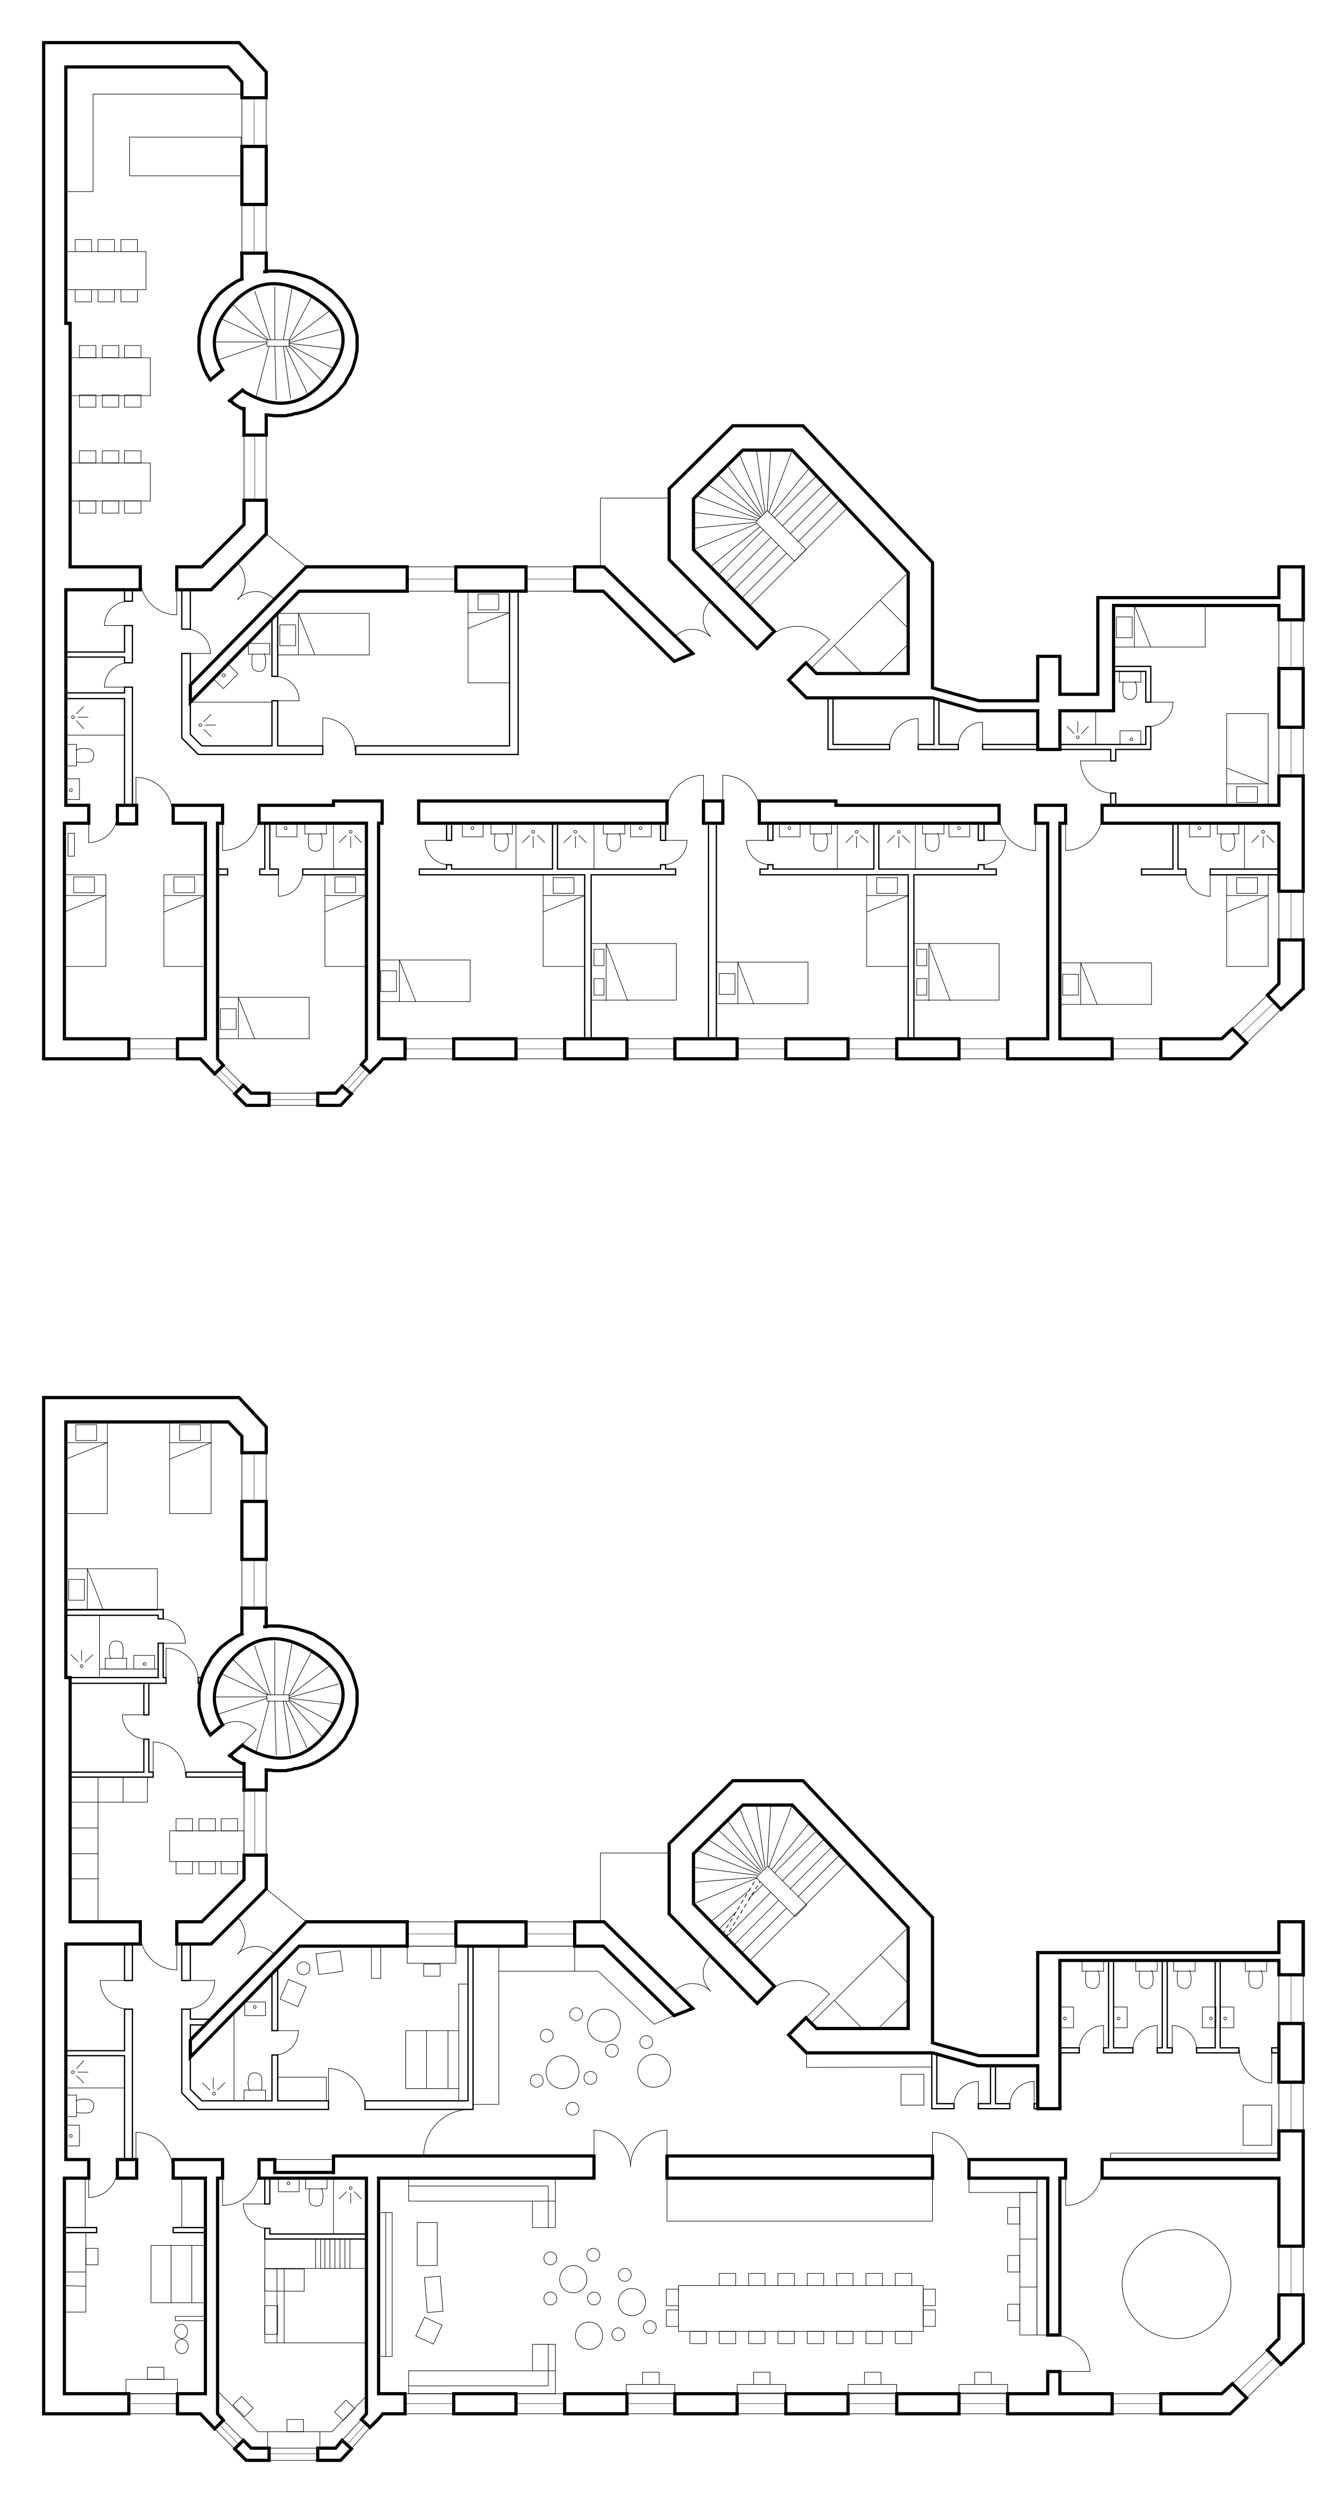 <?xml version="1.0" encoding="utf-8"?>
<!-- Generator: Adobe Illustrator 22.0.1, SVG Export Plug-In . SVG Version: 6.00 Build 0)  -->
<svg version="1.1" id="Calque_1" xmlns="http://www.w3.org/2000/svg" xmlns:xlink="http://www.w3.org/1999/xlink" x="0px" y="0px"
	 viewBox="0 0 372.8 698.2" style="enable-background:new 0 0 372.8 698.2;" xml:space="preserve">
<style type="text/css">
	.st0{display:none;}
	.st1{display:inline;}
	.st2{fill:none;}
	.st3{fill:none;stroke:#000000;stroke-width:0.2;stroke-linecap:square;stroke-miterlimit:10;stroke-dasharray:1,1;}
	.st4{fill:none;stroke:#000000;stroke-width:0.1;stroke-linecap:square;stroke-miterlimit:10;}
	.st5{fill:none;stroke:#000000;stroke-width:0.16;stroke-linecap:square;stroke-miterlimit:10;}
	.st6{fill:none;stroke:#000000;stroke-width:0.36;stroke-linecap:square;stroke-miterlimit:10;}
	.st7{fill:none;stroke:#000000;stroke-width:0.9;stroke-linecap:square;stroke-miterlimit:10;}
</style>
<g id="Calque_1_1_">
</g>
<g id="INFOS_x24_A4" class="st0">
	<g id="POLYLINE_47614_" class="st1">
		<rect x="-105.1" y="-67.2" class="st2" width="595.3" height="841.9"/>
	</g>
</g>
<g id="PLAN_x24_FOND">
</g>
<g id="PLAN_x24_POINTILLE">
	<g id="POLYLINE_54000_">
		<line class="st3" x1="202" y1="540.1" x2="211.4" y2="524.5"/>
	</g>
	<g id="POLYLINE_53999_">
		<line class="st3" x1="202.8" y1="541.1" x2="212.4" y2="525.5"/>
	</g>
</g>
<g id="PLAN_x24_VITRAGE">
	<g id="LINE_6664_">
		<line class="st4" x1="61.2" y1="298.7" x2="66.8" y2="304.3"/>
	</g>
	<g id="LINE_6663_">
		<line class="st4" x1="75.2" y1="307.1" x2="88.8" y2="307.1"/>
	</g>
	<g id="LINE_6662_">
		<line class="st4" x1="102.2" y1="298.5" x2="97" y2="304.3"/>
	</g>
	<g id="POLYLINE_52765_">
		<line class="st4" x1="126.8" y1="292.9" x2="113.2" y2="292.9"/>
	</g>
	<g id="POLYLINE_52764_">
		<line class="st4" x1="49.6" y1="292.9" x2="36" y2="292.9"/>
	</g>
	<g id="POLYLINE_52763_">
		<line class="st4" x1="144.2" y1="292.9" x2="157.8" y2="292.9"/>
	</g>
	<g id="POLYLINE_52762_">
		<line class="st4" x1="175" y1="292.9" x2="188.6" y2="292.9"/>
	</g>
	<g id="POLYLINE_52761_">
		<line class="st4" x1="206" y1="292.9" x2="219.6" y2="292.9"/>
	</g>
	<g id="POLYLINE_52760_">
		<line class="st4" x1="237" y1="292.9" x2="250.6" y2="292.9"/>
	</g>
	<g id="POLYLINE_52759_">
		<line class="st4" x1="268" y1="292.9" x2="281.6" y2="292.9"/>
	</g>
	<g id="POLYLINE_52758_">
		<line class="st4" x1="310.8" y1="292.9" x2="324.4" y2="292.9"/>
	</g>
	<g id="POLYLINE_52757_">
		<line class="st4" x1="346.4" y1="289.3" x2="356.2" y2="279.9"/>
	</g>
	<g id="POLYLINE_52756_">
		<line class="st4" x1="360.8" y1="262.5" x2="360.8" y2="248.9"/>
	</g>
	<g id="POLYLINE_52755_">
		<line class="st4" x1="360.8" y1="216.7" x2="360.8" y2="203.1"/>
	</g>
	<g id="POLYLINE_52754_">
		<line class="st4" x1="360.8" y1="186.7" x2="360.8" y2="173.1"/>
	</g>
	<g id="POLYLINE_52753_">
		<line class="st4" x1="160.6" y1="161.7" x2="147" y2="161.7"/>
	</g>
	<g id="POLYLINE_52752_">
		<line class="st4" x1="127.4" y1="161.7" x2="113.8" y2="161.7"/>
	</g>
	<g id="POLYLINE_52751_">
		<line class="st4" x1="71.2" y1="139.7" x2="71.2" y2="121.5"/>
	</g>
	<g id="POLYLINE_52750_">
		<line class="st4" x1="71" y1="70.7" x2="71" y2="57.1"/>
	</g>
	<g id="POLYLINE_52749_">
		<line class="st4" x1="71" y1="40.9" x2="71" y2="27.3"/>
	</g>
	<g id="POLYLINE_52748_">
		<line class="st4" x1="71" y1="419.3" x2="71" y2="405.7"/>
	</g>
	<g id="POLYLINE_52736_">
		<line class="st4" x1="71" y1="449.1" x2="71" y2="435.5"/>
	</g>
	<g id="POLYLINE_52735_">
		<line class="st4" x1="71.2" y1="518.1" x2="71.2" y2="499.9"/>
	</g>
	<g id="POLYLINE_52734_">
		<line class="st4" x1="127.4" y1="540.1" x2="113.8" y2="540.1"/>
	</g>
	<g id="POLYLINE_52733_">
		<line class="st4" x1="160.6" y1="540.1" x2="147" y2="540.1"/>
	</g>
	<g id="POLYLINE_52356_">
		<line class="st4" x1="360.8" y1="565.1" x2="360.8" y2="551.5"/>
	</g>
	<g id="POLYLINE_52348_">
		<line class="st4" x1="360.8" y1="595.1" x2="360.8" y2="581.5"/>
	</g>
	<g id="POLYLINE_52347_">
		<line class="st4" x1="360.8" y1="640.9" x2="360.8" y2="627.3"/>
	</g>
	<g id="POLYLINE_52346_">
		<line class="st4" x1="346.4" y1="667.7" x2="356.2" y2="658.3"/>
	</g>
	<g id="POLYLINE_52345_">
		<line class="st4" x1="310.8" y1="671.3" x2="324.4" y2="671.3"/>
	</g>
	<g id="POLYLINE_52344_">
		<line class="st4" x1="268" y1="671.3" x2="281.6" y2="671.3"/>
	</g>
	<g id="POLYLINE_52343_">
		<line class="st4" x1="237" y1="671.3" x2="250.6" y2="671.3"/>
	</g>
	<g id="POLYLINE_52342_">
		<line class="st4" x1="206" y1="671.3" x2="219.6" y2="671.3"/>
	</g>
	<g id="POLYLINE_52338_">
		<line class="st4" x1="175" y1="671.3" x2="188.6" y2="671.3"/>
	</g>
	<g id="POLYLINE_52337_">
		<line class="st4" x1="144.2" y1="671.3" x2="157.8" y2="671.3"/>
	</g>
	<g id="POLYLINE_52336_">
		<line class="st4" x1="49.6" y1="671.3" x2="36" y2="671.3"/>
	</g>
	<g id="POLYLINE_52335_">
		<line class="st4" x1="126.8" y1="671.3" x2="113.2" y2="671.3"/>
	</g>
	<g id="LINE_6661_">
		<line class="st4" x1="102.2" y1="676.9" x2="97" y2="682.7"/>
	</g>
	<g id="LINE_6660_">
		<line class="st4" x1="75.2" y1="685.3" x2="88.8" y2="685.3"/>
	</g>
	<g id="LINE_6659_">
		<line class="st4" x1="61.2" y1="677.1" x2="66.8" y2="682.7"/>
	</g>
</g>
<g id="PLAN_x24_MOBILIER">
	<g id="POLYLINE_53843_">
		<polyline class="st5" points="19.6,503.3 27.4,503.3 27.4,496.3 		"/>
	</g>
	<g id="POLYLINE_53842_">
		<polygon class="st5" points="114.2,662.1 114.2,668.5 155.2,668.5 155.2,654.7 148.8,654.7 148.8,662.1 		"/>
	</g>
	<g id="POLYLINE_53841_">
		<polygon class="st5" points="114.2,608.3 155.2,608.3 155.2,622.1 148.8,622.1 148.8,614.7 114.2,614.7 		"/>
	</g>
	<g id="POLYLINE_53840_">
		<polygon class="st5" points="226.6,186.7 228.2,188.1 253.8,188.1 253.8,159.9 		"/>
	</g>
	<g id="POLYLINE_53839_">
		<polygon class="st5" points="253.8,538.3 226.6,565.1 228.2,566.5 253.8,566.5 		"/>
	</g>
	<g id="POLYLINE_53838_">
		<line class="st5" x1="253.8" y1="558.3" x2="245.4" y2="566.5"/>
	</g>
	<g id="POLYLINE_53837_">
		<line class="st5" x1="233.2" y1="558.7" x2="241" y2="566.5"/>
	</g>
	<g id="LINE_6839_">
		<line class="st5" x1="246" y1="545.9" x2="253.8" y2="553.9"/>
	</g>
	<g id="LINE_6838_">
		<line class="st5" x1="246" y1="167.7" x2="253.8" y2="175.5"/>
	</g>
	<g id="POLYLINE_53836_">
		<line class="st5" x1="233.2" y1="180.3" x2="241" y2="188.1"/>
	</g>
	<g id="POLYLINE_53835_">
		<line class="st5" x1="253.8" y1="179.9" x2="245.4" y2="188.1"/>
	</g>
	<g id="POLYLINE_53834_">
		<rect x="19" y="232.7" class="st5" width="1.8" height="6.4"/>
	</g>
	<g id="POLYLINE_53833_">
		<polygon class="st5" points="18.4,53.5 26,53.5 26,26.3 67.6,26.3 67.6,22.9 63.8,18.7 18.4,18.7 		"/>
	</g>
	<g id="POLYLINE_53832_">
		<rect x="36.2" y="38.3" class="st5" width="31.2" height="10.8"/>
	</g>
	<g id="POLYLINE_53831_">
		<rect x="19.6" y="129.3" class="st5" width="22.4" height="10.6"/>
	</g>
	<g id="POLYLINE_53830_">
		<rect x="34.8" y="125.9" class="st5" width="4.6" height="3.4"/>
	</g>
	<g id="POLYLINE_53829_">
		<rect x="28.6" y="125.9" class="st5" width="4.6" height="3.4"/>
	</g>
	<g id="POLYLINE_53828_">
		<rect x="22.2" y="125.9" class="st5" width="4.6" height="3.4"/>
	</g>
	<g id="POLYLINE_53827_">
		<rect x="22.2" y="139.9" class="st5" width="4.6" height="3.4"/>
	</g>
	<g id="POLYLINE_53826_">
		<rect x="28.6" y="139.9" class="st5" width="4.6" height="3.4"/>
	</g>
	<g id="POLYLINE_53825_">
		<rect x="34.8" y="139.9" class="st5" width="4.6" height="3.4"/>
	</g>
	<g id="POLYLINE_53824_">
		<rect x="19.6" y="99.9" class="st5" width="22.4" height="10.6"/>
	</g>
	<g id="POLYLINE_53823_">
		<rect x="34.8" y="96.5" class="st5" width="4.6" height="3.4"/>
	</g>
	<g id="POLYLINE_53822_">
		<rect x="28.6" y="96.5" class="st5" width="4.6" height="3.4"/>
	</g>
	<g id="POLYLINE_53821_">
		<rect x="22.2" y="96.5" class="st5" width="4.6" height="3.4"/>
	</g>
	<g id="POLYLINE_53820_">
		<rect x="22.2" y="110.3" class="st5" width="4.6" height="3.4"/>
	</g>
	<g id="POLYLINE_53819_">
		<rect x="28.6" y="110.3" class="st5" width="4.6" height="3.4"/>
	</g>
	<g id="POLYLINE_53818_">
		<rect x="34.8" y="110.3" class="st5" width="4.6" height="3.4"/>
	</g>
	<g id="POLYLINE_53817_">
		<rect x="33.8" y="80.9" class="st5" width="4.6" height="3.4"/>
	</g>
	<g id="POLYLINE_53816_">
		<rect x="27.4" y="80.9" class="st5" width="4.6" height="3.4"/>
	</g>
	<g id="POLYLINE_53815_">
		<rect x="21" y="80.9" class="st5" width="4.6" height="3.4"/>
	</g>
	<g id="POLYLINE_53814_">
		<rect x="21" y="66.9" class="st5" width="4.6" height="3.4"/>
	</g>
	<g id="POLYLINE_53813_">
		<rect x="27.4" y="66.9" class="st5" width="4.6" height="3.4"/>
	</g>
	<g id="POLYLINE_53812_">
		<rect x="33.8" y="66.9" class="st5" width="4.6" height="3.4"/>
	</g>
	<g id="POLYLINE_53811_">
		<rect x="18.4" y="70.3" class="st5" width="22.4" height="10.6"/>
	</g>
	<g id="POLYLINE_53810_">
		<polyline class="st5" points="128.2,567.1 128.2,554.1 130.8,554.1 		"/>
	</g>
	<g id="POLYLINE_53809_">
		<line class="st5" x1="128.2" y1="583.3" x2="128.2" y2="586.7"/>
	</g>
	<g id="POLYLINE_53808_">
		<line class="st5" x1="125.2" y1="583.3" x2="125.2" y2="567.1"/>
	</g>
	<g id="POLYLINE_53807_">
		<rect x="113.4" y="567.1" class="st5" width="14.8" height="16.2"/>
	</g>
	<g id="POLYLINE_53806_">
		<line class="st5" x1="119.2" y1="583.3" x2="119.2" y2="567.1"/>
	</g>
	<g id="POLYLINE_53805_">
		<rect x="103.8" y="543.5" class="st5" width="2.6" height="9"/>
	</g>
	<g id="POLYLINE_53804_">
		<rect x="118.4" y="548.5" class="st5" width="4.6" height="3.4"/>
	</g>
	<g id="POLYLINE_53803_">
		<rect x="113.8" y="543.5" class="st5" width="13.6" height="4.8"/>
	</g>
	<g id="POLYLINE_53802_">
		
			<rect x="79" y="553.9" transform="matrix(0.394 -0.919 0.919 0.394 -461.886 412.65)" class="st5" width="6" height="5.4"/>
	</g>
	<g id="POLYLINE_53801_">
		
			<rect x="88.8" y="545.3" transform="matrix(0.991 -0.132 0.132 0.991 -71.67 17.002)" class="st5" width="6.8" height="5.8"/>
	</g>
	<g id="CIRCLE_1747_">
		<path class="st5" d="M83,549.7c0-1,0.8-1.8,1.8-1.8s1.8,0.8,1.8,1.8s-0.8,1.8-1.8,1.8S83,550.7,83,549.7L83,549.7z"/>
	</g>
	<g id="POLYLINE_53800_">
		<rect x="77.6" y="580.1" class="st5" width="13.6" height="6.6"/>
	</g>
	<g id="POLYLINE_53799_">
		<line class="st5" x1="139.4" y1="550.5" x2="139.4" y2="543.5"/>
	</g>
	<g id="POLYLINE_53798_">
		<line class="st5" x1="160.6" y1="543.5" x2="160.6" y2="550.5"/>
	</g>
	<g id="POLYLINE_53797_">
		<polygon class="st5" points="132.2,587.7 132.2,543.5 168.6,543.5 188.4,562.9 182.8,565.3 167.2,550.5 139.4,550.5 139.4,587.7 
					"/>
	</g>
	<g id="CIRCLE_1746_">
		<path class="st5" d="M178.2,578.3c0-2.6,2-4.6,4.6-4.6s4.6,2,4.6,4.6s-2,4.6-4.6,4.6C180.2,583.1,178.2,580.9,178.2,578.3
			L178.2,578.3z"/>
	</g>
	<g id="CIRCLE_1745_">
		<path class="st5" d="M164.2,565.7c0-2.6,2-4.6,4.6-4.6s4.6,2,4.6,4.6s-2,4.6-4.6,4.6C166.4,570.3,164.2,568.3,164.2,565.7
			L164.2,565.7z"/>
	</g>
	<g id="CIRCLE_1744_">
		<path class="st5" d="M152.6,578.7c0-2.6,2-4.6,4.6-4.6s4.6,2,4.6,4.6s-2,4.6-4.6,4.6S152.6,581.3,152.6,578.7L152.6,578.7z"/>
	</g>
	<g id="CIRCLE_1743_">
		<path class="st5" d="M163.2,580.3c0-1,0.8-1.8,1.8-1.8s1.8,0.8,1.8,1.8s-0.8,1.8-1.8,1.8S163.2,581.3,163.2,580.3L163.2,580.3z"/>
	</g>
	<g id="CIRCLE_1742_">
		<path class="st5" d="M178.8,570.3c0-1,0.8-1.8,1.8-1.8s1.8,0.8,1.8,1.8s-0.8,1.8-1.8,1.8S178.8,571.3,178.8,570.3L178.8,570.3z"/>
	</g>
	<g id="CIRCLE_1741_">
		<path class="st5" d="M169.2,572.7c0-1,0.8-1.8,1.8-1.8s1.8,0.8,1.8,1.8s-0.8,1.8-1.8,1.8S169.2,573.7,169.2,572.7L169.2,572.7z"/>
	</g>
	<g id="CIRCLE_1740_">
		<path class="st5" d="M159.2,562.5c0-1,0.8-1.8,1.8-1.8s1.8,0.8,1.8,1.8s-0.8,1.8-1.8,1.8S159.2,563.5,159.2,562.5L159.2,562.5z"/>
	</g>
	<g id="CIRCLE_1739_">
		<path class="st5" d="M151,568.5c0-1,0.8-1.8,1.8-1.8s1.8,0.8,1.8,1.8s-0.8,1.8-1.8,1.8S151,569.5,151,568.5L151,568.5z"/>
	</g>
	<g id="CIRCLE_1738_">
		<path class="st5" d="M148.2,581.1c0-1,0.8-1.8,1.8-1.8s1.8,0.8,1.8,1.8s-0.8,1.8-1.8,1.8S148.2,582.1,148.2,581.1L148.2,581.1z"/>
	</g>
	<g id="CIRCLE_1737_">
		<path class="st5" d="M158.2,588.9c0-1,0.8-1.8,1.8-1.8s1.8,0.8,1.8,1.8s-0.8,1.8-1.8,1.8S158.2,589.9,158.2,588.9L158.2,588.9z"/>
	</g>
	<g id="POLYLINE_53796_">
		
			<rect x="225.4" y="573.3" transform="matrix(1 -2.699980e-03 2.699980e-03 1 -1.552 0.658)" class="st5" width="35" height="4"/>
	</g>
	<g id="POLYLINE_53795_">
		<rect x="251.8" y="579.3" class="st5" width="6.4" height="8.6"/>
	</g>
	<g id="POLYLINE_53794_">
		<rect x="347.4" y="587.9" class="st5" width="8" height="11.2"/>
	</g>
	<g id="POLYLINE_53793_">
		<rect x="310.4" y="601.3" class="st5" width="47" height="1.8"/>
	</g>
	<g id="CIRCLE_1736_">
		<path class="st5" d="M313.6,637.9c0-8.4,6.8-15.2,15.2-15.2s15.2,6.8,15.2,15.2s-6.8,15.2-15.2,15.2S313.6,646.3,313.6,637.9
			L313.6,637.9z"/>
	</g>
	<g id="CIRCLE_1735_">
		<path class="st5" d="M152,630.7c0-1,0.8-1.8,1.8-1.8s1.8,0.8,1.8,1.8s-0.8,1.8-1.8,1.8S152,631.7,152,630.7L152,630.7z"/>
	</g>
	<g id="CIRCLE_1734_">
		<path class="st5" d="M152,641.9c0-1,0.8-1.8,1.8-1.8s1.8,0.8,1.8,1.8s-0.8,1.8-1.8,1.8S152,642.9,152,641.9L152,641.9z"/>
	</g>
	<g id="CIRCLE_1733_">
		<path class="st5" d="M164,629.7c0-1,0.8-1.8,1.8-1.8s1.8,0.8,1.8,1.8s-0.8,1.8-1.8,1.8S164,630.7,164,629.7L164,629.7z"/>
	</g>
	<g id="CIRCLE_1732_">
		<path class="st5" d="M172.8,635.3c0-1,0.8-1.8,1.8-1.8s1.8,0.8,1.8,1.8s-0.8,1.8-1.8,1.8S172.8,636.3,172.8,635.3L172.8,635.3z"/>
	</g>
	<g id="CIRCLE_1731_">
		<path class="st5" d="M164.2,641.9c0-1,0.8-1.8,1.8-1.8s1.8,0.8,1.8,1.8s-0.8,1.8-1.8,1.8S164.2,642.9,164.2,641.9L164.2,641.9z"/>
	</g>
	<g id="CIRCLE_1730_">
		<path class="st5" d="M171,651.9c0-1,0.8-1.8,1.8-1.8s1.8,0.8,1.8,1.8s-0.8,1.8-1.8,1.8S171,652.9,171,651.9L171,651.9z"/>
	</g>
	<g id="CIRCLE_1729_">
		<path class="st5" d="M179.8,649.9c0-1,0.8-1.8,1.8-1.8s1.8,0.8,1.8,1.8s-0.8,1.8-1.8,1.8S179.8,650.9,179.8,649.9L179.8,649.9z"/>
	</g>
	<g id="CIRCLE_1728_">
		<path class="st5" d="M156.4,636.5c0-2,1.6-3.8,3.8-3.8s3.8,1.6,3.8,3.8s-1.6,3.8-3.8,3.8S156.4,638.7,156.4,636.5L156.4,636.5z"/>
	</g>
	<g id="CIRCLE_1727_">
		<path class="st5" d="M172.8,642.9c0-2,1.6-3.8,3.8-3.8s3.8,1.6,3.8,3.8s-1.6,3.8-3.8,3.8S172.8,645.1,172.8,642.9L172.8,642.9z"/>
	</g>
	<g id="CIRCLE_1726_">
		<path class="st5" d="M160.8,652.3c0-2,1.6-3.8,3.8-3.8s3.8,1.6,3.8,3.8s-1.6,3.8-3.8,3.8S160.8,654.3,160.8,652.3L160.8,652.3z"/>
	</g>
	<g id="POLYLINE_53792_">
		<rect x="179.6" y="662.5" class="st5" width="4.6" height="3.4"/>
	</g>
	<g id="POLYLINE_53791_">
		<rect x="210.6" y="662.5" class="st5" width="4.6" height="3.4"/>
	</g>
	<g id="POLYLINE_53790_">
		<rect x="241.6" y="662.5" class="st5" width="4.6" height="3.4"/>
	</g>
	<g id="POLYLINE_53789_">
		<rect x="272.4" y="662.5" class="st5" width="4.6" height="3.4"/>
	</g>
	<g id="POLYLINE_53788_">
		<rect x="175" y="665.9" class="st5" width="13.6" height="2.4"/>
	</g>
	<g id="POLYLINE_53787_">
		<rect x="206" y="665.9" class="st5" width="13.6" height="2.4"/>
	</g>
	<g id="POLYLINE_53786_">
		<rect x="237" y="665.9" class="st5" width="13.6" height="2.4"/>
	</g>
	<g id="POLYLINE_53785_">
		<rect x="268" y="665.9" class="st5" width="13.6" height="2.4"/>
	</g>
	<g id="POLYLINE_53784_">
		<rect x="281.6" y="643.5" class="st5" width="3.4" height="4.6"/>
	</g>
	<g id="POLYLINE_53783_">
		<rect x="281.6" y="616.5" class="st5" width="3.4" height="4.6"/>
	</g>
	<g id="POLYLINE_53782_">
		<rect x="281.6" y="629.9" class="st5" width="3.4" height="4.6"/>
	</g>
	<g id="POLYLINE_53781_">
		<line class="st5" x1="289.8" y1="638.7" x2="285" y2="638.7"/>
	</g>
	<g id="POLYLINE_53780_">
		<line class="st5" x1="289.8" y1="625.3" x2="285" y2="625.3"/>
	</g>
	<g id="POLYLINE_53779_">
		<rect x="285" y="612.3" class="st5" width="4.8" height="39.8"/>
	</g>
	<g id="POLYLINE_53778_">
		<rect x="289.8" y="608.3" class="st5" width="3" height="43.8"/>
	</g>
	<g id="POLYLINE_53777_">
		<rect x="270.8" y="608.3" class="st5" width="19" height="4"/>
	</g>
	<g id="POLYLINE_53776_">
		<rect x="186.4" y="608.3" class="st5" width="74.2" height="12"/>
	</g>
	<g id="POLYLINE_53775_">
		<rect x="258" y="645.1" class="st5" width="3.4" height="4.6"/>
	</g>
	<g id="POLYLINE_53774_">
		<rect x="258" y="639.3" class="st5" width="3.4" height="4.6"/>
	</g>
	<g id="POLYLINE_53773_">
		<rect x="186.2" y="639.3" class="st5" width="3.4" height="4.6"/>
	</g>
	<g id="POLYLINE_53772_">
		<rect x="186.2" y="645.1" class="st5" width="3.4" height="4.6"/>
	</g>
	<g id="POLYLINE_53771_">
		<rect x="201" y="634.9" class="st5" width="4.6" height="3.4"/>
	</g>
	<g id="POLYLINE_53770_">
		<rect x="209.2" y="634.9" class="st5" width="4.6" height="3.4"/>
	</g>
	<g id="POLYLINE_53769_">
		<rect x="217.4" y="634.9" class="st5" width="4.6" height="3.4"/>
	</g>
	<g id="POLYLINE_53768_">
		<rect x="225.6" y="634.9" class="st5" width="4.6" height="3.4"/>
	</g>
	<g id="POLYLINE_53767_">
		<rect x="233.8" y="634.9" class="st5" width="4.6" height="3.4"/>
	</g>
	<g id="POLYLINE_53766_">
		<rect x="242" y="634.9" class="st5" width="4.6" height="3.4"/>
	</g>
	<g id="POLYLINE_53765_">
		<rect x="250.2" y="634.9" class="st5" width="4.6" height="3.4"/>
	</g>
	<g id="POLYLINE_53764_">
		<rect x="250.2" y="651.1" class="st5" width="4.6" height="3.4"/>
	</g>
	<g id="POLYLINE_53763_">
		<rect x="242" y="651.1" class="st5" width="4.6" height="3.4"/>
	</g>
	<g id="POLYLINE_53762_">
		<rect x="233.8" y="651.1" class="st5" width="4.6" height="3.4"/>
	</g>
	<g id="POLYLINE_53761_">
		<rect x="225.6" y="651.1" class="st5" width="4.6" height="3.4"/>
	</g>
	<g id="POLYLINE_53760_">
		<rect x="217.4" y="651.1" class="st5" width="4.6" height="3.4"/>
	</g>
	<g id="POLYLINE_53759_">
		<rect x="209.2" y="651.1" class="st5" width="4.6" height="3.4"/>
	</g>
	<g id="POLYLINE_53758_">
		<rect x="201" y="651.1" class="st5" width="4.6" height="3.4"/>
	</g>
	<g id="POLYLINE_53757_">
		<rect x="192.8" y="651.1" class="st5" width="4.6" height="3.4"/>
	</g>
	<g id="POLYLINE_53756_">
		<rect x="189.6" y="638.3" class="st5" width="68.4" height="12.8"/>
	</g>
	<g id="POLYLINE_53755_">
		<line class="st5" x1="107.8" y1="658.1" x2="105.8" y2="658.1"/>
	</g>
	<g id="POLYLINE_53754_">
		<line class="st5" x1="107.8" y1="617.9" x2="105.8" y2="617.9"/>
	</g>
	<g id="POLYLINE_53753_">
		<rect x="107.8" y="617.9" class="st5" width="1.8" height="40.2"/>
	</g>
	<g id="POLYLINE_53752_">
		<line class="st5" x1="148.8" y1="614.7" x2="155.2" y2="614.7"/>
	</g>
	<g id="POLYLINE_53751_">
		<polyline class="st5" points="153.2,622.1 153.2,610.5 114.2,610.5 		"/>
	</g>
	<g id="POLYLINE_53750_">
		<polyline class="st5" points="153.2,654.7 153.2,666.3 114.2,666.3 		"/>
	</g>
	<g id="POLYLINE_53749_">
		<line class="st5" x1="148.8" y1="662.1" x2="155.2" y2="662.1"/>
	</g>
	<g id="POLYLINE_53748_">
		
			<rect x="116.8" y="648" transform="matrix(0.422 -0.907 0.907 0.422 -520.837 484.848)" class="st5" width="5.8" height="5.4"/>
	</g>
	<g id="POLYLINE_53747_">
		
			<rect x="119" y="635.8" transform="matrix(0.997 -7.869972e-02 7.869972e-02 0.997 -50.043 11.526)" class="st5" width="4.4" height="9.8"/>
	</g>
	<g id="POLYLINE_53746_">
		<rect x="116.6" y="620.7" class="st5" width="5.6" height="12"/>
	</g>
	<g id="POLYLINE_53745_">
		<rect x="74" y="643.9" class="st5" width="3.6" height="8"/>
	</g>
	<g id="POLYLINE_53744_">
		
			<rect x="76.4" y="631.3" transform="matrix(4.099932e-03 -1 1 4.099932e-03 -557.61 713.649)" class="st5" width="6.2" height="11"/>
	</g>
	<g id="POLYLINE_53743_">
		<line class="st5" x1="77.4" y1="633.5" x2="77.4" y2="654.3"/>
	</g>
	<g id="POLYLINE_53742_">
		<line class="st5" x1="79.4" y1="654.3" x2="79.4" y2="633.5"/>
	</g>
	<g id="POLYLINE_53741_">
		<line class="st5" x1="97.8" y1="633.5" x2="97.8" y2="625.3"/>
	</g>
	<g id="POLYLINE_53740_">
		<line class="st5" x1="96.4" y1="633.5" x2="96.4" y2="625.3"/>
	</g>
	<g id="POLYLINE_53739_">
		<line class="st5" x1="95" y1="633.5" x2="95" y2="625.3"/>
	</g>
	<g id="POLYLINE_53738_">
		<line class="st5" x1="93.6" y1="633.5" x2="93.6" y2="625.3"/>
	</g>
	<g id="POLYLINE_53737_">
		<line class="st5" x1="92.2" y1="633.5" x2="92.2" y2="625.3"/>
	</g>
	<g id="POLYLINE_53736_">
		<line class="st5" x1="90.8" y1="633.5" x2="90.8" y2="625.3"/>
	</g>
	<g id="POLYLINE_53735_">
		<line class="st5" x1="89.6" y1="633.5" x2="89.6" y2="625.3"/>
	</g>
	<g id="POLYLINE_53734_">
		<line class="st5" x1="88.2" y1="633.5" x2="88.2" y2="625.3"/>
	</g>
	<g id="POLYLINE_53733_">
		<line class="st5" x1="102.4" y1="633.5" x2="74" y2="633.5"/>
	</g>
	<g id="POLYLINE_53732_">
		<polyline class="st5" points="74,625.3 74,654.3 102.4,654.3 		"/>
	</g>
	<g id="POLYLINE_53731_">
		<rect x="49" y="646.9" class="st5" width="8.2" height="1.2"/>
	</g>
	<g id="POLYLINE_53730_">
		<rect x="165.2" y="263.5" class="st5" width="23.8" height="15.8"/>
	</g>
	<g id="POLYLINE_53729_">
		<line class="st5" x1="169.4" y1="263.5" x2="175.4" y2="279.5"/>
	</g>
	<g id="POLYLINE_53728_">
		<rect x="166" y="273.3" class="st5" width="2.8" height="4.6"/>
	</g>
	<g id="POLYLINE_53727_">
		<rect x="166" y="265.1" class="st5" width="2.8" height="4.6"/>
	</g>
	<g id="POLYLINE_53726_">
		<line class="st5" x1="169.4" y1="263.5" x2="169.4" y2="279.5"/>
	</g>
	<g id="POLYLINE_53725_">
		
			<rect x="94.1" y="671.2" transform="matrix(0.692 -0.722 0.722 0.692 -456.233 277.077)" class="st5" width="4.6" height="3.4"/>
	</g>
	<g id="POLYLINE_53724_">
		
			<rect x="66.1" y="670.1" transform="matrix(0.711 -0.703 0.703 0.711 -452.974 241.681)" class="st5" width="3.4" height="4.6"/>
	</g>
	<g id="POLYLINE_53723_">
		<rect x="80.2" y="675.7" class="st5" width="4.6" height="3.4"/>
	</g>
	<g id="POLYLINE_53722_">
		<line class="st5" x1="74.8" y1="679.1" x2="74.8" y2="683.7"/>
	</g>
	<g id="POLYLINE_53721_">
		<line class="st5" x1="89.4" y1="679.1" x2="89.4" y2="683.7"/>
	</g>
	<g id="POLYLINE_53720_">
		<polyline class="st5" points="60.8,667.7 72,679.1 92.8,679.1 102.4,669.1 		"/>
	</g>
	<g id="POLYLINE_53719_">
		<line class="st5" x1="53.6" y1="643.1" x2="53.6" y2="627.1"/>
	</g>
	<g id="POLYLINE_53718_">
		<line class="st5" x1="47.8" y1="627.1" x2="47.8" y2="643.1"/>
	</g>
	<g id="POLYLINE_53717_">
		<rect x="42.2" y="627.1" class="st5" width="15.2" height="16"/>
	</g>
	<g id="POLYLINE_53716_">
		<rect x="24" y="627.9" class="st5" width="3.4" height="4.6"/>
	</g>
	<g id="POLYLINE_53715_">
		<line class="st5" x1="24" y1="634.5" x2="18" y2="634.5"/>
	</g>
	<g id="POLYLINE_53714_">
		<line class="st5" x1="24" y1="638.5" x2="18" y2="638.3"/>
	</g>
	<g id="POLYLINE_53713_">
		<rect x="18" y="623.5" class="st5" width="6" height="22.2"/>
	</g>
	<g id="CIRCLE_1725_">
		<path class="st5" d="M48.8,651.1c0-1,0.8-2,1.8-2s1.8,0.8,1.8,2s-0.8,2-1.8,2C49.8,652.9,48.8,652.1,48.8,651.1L48.8,651.1z"/>
	</g>
	<g id="CIRCLE_1724_">
		<path class="st5" d="M49,655.3c0-1,0.8-2,1.8-2s1.8,0.8,1.8,2s-0.8,2-1.8,2S49,656.3,49,655.3L49,655.3z"/>
	</g>
	<g id="POLYLINE_53712_">
		<rect x="41.2" y="661.1" class="st5" width="4.6" height="3.4"/>
	</g>
	<g id="POLYLINE_53711_">
		<rect x="35.2" y="664.5" class="st5" width="14.4" height="4"/>
	</g>
	<g id="POLYLINE_53710_">
		<rect x="18" y="608.3" class="st5" width="5.8" height="13.8"/>
	</g>
	<g id="POLYLINE_53709_">
		<rect x="50.8" y="608.3" class="st5" width="6.6" height="13.8"/>
	</g>
	<g id="POLYLINE_53708_">
		<line class="st5" x1="34.4" y1="503.3" x2="34.4" y2="496.3"/>
	</g>
	<g id="POLYLINE_53707_">
		<line class="st5" x1="27.4" y1="510.5" x2="19.6" y2="510.5"/>
	</g>
	<g id="POLYLINE_53706_">
		<line class="st5" x1="27.4" y1="517.7" x2="19.6" y2="517.7"/>
	</g>
	<g id="POLYLINE_53705_">
		<line class="st5" x1="27.4" y1="524.7" x2="19.6" y2="524.7"/>
	</g>
	<g id="POLYLINE_53704_">
		<polygon class="st5" points="41.2,496.3 41.2,503.3 27.4,503.3 27.4,536.7 19.6,536.7 19.6,496.3 		"/>
	</g>
	<g id="POLYLINE_53703_">
		<rect x="49.2" y="507.9" class="st5" width="4.6" height="3.4"/>
	</g>
	<g id="POLYLINE_53702_">
		<rect x="55.6" y="507.9" class="st5" width="4.6" height="3.4"/>
	</g>
	<g id="POLYLINE_53701_">
		<rect x="61.8" y="507.9" class="st5" width="4.6" height="3.4"/>
	</g>
	<g id="POLYLINE_53700_">
		<rect x="61.8" y="519.9" class="st5" width="4.6" height="3.4"/>
	</g>
	<g id="POLYLINE_53699_">
		<rect x="55.6" y="519.9" class="st5" width="4.6" height="3.4"/>
	</g>
	<g id="POLYLINE_53698_">
		<rect x="49.2" y="519.9" class="st5" width="4.6" height="3.4"/>
	</g>
	<g id="POLYLINE_53697_">
		<rect x="47.4" y="511.3" class="st5" width="20.8" height="8.6"/>
	</g>
	<g id="SPLINE_1518_">
		<path class="st5" d="M34.2,463.1c0.2-0.4,0.2-1,0.2-1.4s0-0.8,0-1c0-0.4,0-1-0.2-1.4c0-0.2-0.2-0.4-0.4-0.6
			c-0.4-0.2-0.8-0.4-1.2-0.4c-0.2,0-0.4,0-0.6,0c-0.4,0-0.6,0.2-0.8,0.4c-0.4,0.4-0.6,0.8-0.6,1.4s-0.2,1,0,1.6c0,0.4,0,0.8,0.2,1
			c0,0.2,0,0.4,0.2,0.6"/>
	</g>
	<g id="POLYLINE_53696_">
		<rect x="29.4" y="463.1" class="st5" width="6" height="3"/>
	</g>
	<g id="POLYLINE_53695_">
		<rect x="37.4" y="462.3" class="st5" width="5.8" height="3.8"/>
	</g>
	<g id="CIRCLE_1723_">
		<path class="st5" d="M40,464.7c0,0.2,0.2,0.4,0.4,0.4s0.4-0.2,0.4-0.4s-0.2-0.4-0.4-0.4S40,464.5,40,464.7L40,464.7z"/>
	</g>
	<g id="POLYLINE_53694_">
		<line class="st5" x1="27.8" y1="466.1" x2="44.2" y2="466.1"/>
	</g>
	<g id="POLYLINE_53693_">
		<rect x="313" y="204.1" class="st5" width="5.8" height="3.8"/>
	</g>
	<g id="CIRCLE_1722_">
		<path class="st5" d="M315.8,206.5c0,0.2,0.2,0.4,0.4,0.4s0.4-0.2,0.4-0.4s-0.2-0.4-0.4-0.4S315.8,206.3,315.8,206.5L315.8,206.5z"
			/>
	</g>
	<g id="POLYLINE_53692_">
		<rect x="332.4" y="229.9" class="st5" width="5.8" height="3.8"/>
	</g>
	<g id="CIRCLE_1721_">
		<path class="st5" d="M335.6,231.3c0-0.2-0.2-0.4-0.4-0.4s-0.4,0.2-0.4,0.4s0.2,0.4,0.4,0.4S335.6,231.5,335.6,231.3L335.6,231.3z"
			/>
	</g>
	<g id="POLYLINE_53691_">
		<rect x="265.2" y="229.9" class="st5" width="5.8" height="3.8"/>
	</g>
	<g id="CIRCLE_1720_">
		<path class="st5" d="M268.4,231.3c0-0.2-0.2-0.4-0.4-0.4s-0.4,0.2-0.4,0.4s0.2,0.4,0.4,0.4S268.4,231.5,268.4,231.3L268.4,231.3z"
			/>
	</g>
	<g id="POLYLINE_53690_">
		<rect x="217.8" y="229.9" class="st5" width="5.8" height="3.8"/>
	</g>
	<g id="CIRCLE_1719_">
		<path class="st5" d="M221,231.3c0-0.2-0.2-0.4-0.4-0.4s-0.4,0.2-0.4,0.4s0.2,0.4,0.4,0.4S221,231.5,221,231.3L221,231.3z"/>
	</g>
	<g id="POLYLINE_53689_">
		<rect x="176.2" y="229.9" class="st5" width="5.8" height="3.8"/>
	</g>
	<g id="CIRCLE_1718_">
		<path class="st5" d="M179.4,231.3c0-0.2-0.2-0.4-0.4-0.4s-0.4,0.2-0.4,0.4s0.2,0.4,0.4,0.4S179.4,231.5,179.4,231.3L179.4,231.3z"
			/>
	</g>
	<g id="POLYLINE_53688_">
		<rect x="129.2" y="229.9" class="st5" width="5.8" height="3.8"/>
	</g>
	<g id="CIRCLE_1717_">
		<path class="st5" d="M132.4,231.3c0-0.2-0.2-0.4-0.4-0.4s-0.4,0.2-0.4,0.4s0.2,0.4,0.4,0.4C132.2,231.7,132.4,231.5,132.4,231.3
			L132.4,231.3z"/>
	</g>
	<g id="POLYLINE_53687_">
		<rect x="77.2" y="229.9" class="st5" width="5.8" height="3.8"/>
	</g>
	<g id="CIRCLE_1716_">
		<path class="st5" d="M80.2,231.3c0-0.2-0.2-0.4-0.4-0.4s-0.4,0.2-0.4,0.4s0.2,0.4,0.4,0.4C80.2,231.7,80.2,231.5,80.2,231.3
			L80.2,231.3z"/>
	</g>
	<g id="POLYLINE_53686_">
		
			<rect x="60.1" y="187" transform="matrix(0.702 -0.713 0.713 0.702 -115.815 101.231)" class="st5" width="5.8" height="3.8"/>
	</g>
	<g id="CIRCLE_1715_">
		<path class="st5" d="M62.8,188.3c-0.2-0.2-0.4-0.2-0.6,0s-0.2,0.4,0,0.6s0.4,0.2,0.6,0S63,188.3,62.8,188.3L62.8,188.3z"/>
	</g>
	<g id="POLYLINE_53685_">
		<rect x="18.4" y="217.5" class="st5" width="3.8" height="5.8"/>
	</g>
	<g id="CIRCLE_1714_">
		<path class="st5" d="M19.8,220.3c-0.2,0-0.4,0.2-0.4,0.4s0.2,0.4,0.4,0.4s0.4-0.2,0.4-0.4C20.2,220.3,20,220.3,19.8,220.3
			L19.8,220.3z"/>
	</g>
	<g id="POLYLINE_53684_">
		<rect x="336" y="560.5" class="st5" width="3.8" height="5.8"/>
	</g>
	<g id="CIRCLE_1713_">
		<path class="st5" d="M338.4,563.3c0.2,0,0.4,0.2,0.4,0.4s-0.2,0.4-0.4,0.4c-0.2,0-0.4-0.2-0.4-0.4S338.2,563.3,338.4,563.3
			L338.4,563.3z"/>
	</g>
	<g id="POLYLINE_53683_">
		<rect x="341" y="560.5" class="st5" width="3.8" height="5.8"/>
	</g>
	<g id="CIRCLE_1712_">
		<path class="st5" d="M342.4,563.3c-0.2,0-0.4,0.2-0.4,0.4s0.2,0.4,0.4,0.4c0.2,0,0.4-0.2,0.4-0.4S342.6,563.3,342.4,563.3
			L342.4,563.3z"/>
	</g>
	<g id="POLYLINE_53682_">
		<rect x="311.2" y="560.5" class="st5" width="3.8" height="5.8"/>
	</g>
	<g id="CIRCLE_1711_">
		<path class="st5" d="M312.6,563.3c-0.2,0-0.4,0.2-0.4,0.4s0.2,0.4,0.4,0.4c0.2,0,0.4-0.2,0.4-0.4S312.8,563.3,312.6,563.3
			L312.6,563.3z"/>
	</g>
	<g id="POLYLINE_53681_">
		<rect x="296.2" y="560.5" class="st5" width="3.8" height="5.8"/>
	</g>
	<g id="CIRCLE_1710_">
		<path class="st5" d="M297.6,563.3c-0.2,0-0.4,0.2-0.4,0.4s0.2,0.4,0.4,0.4c0.2,0,0.4-0.2,0.4-0.4S297.8,563.3,297.6,563.3
			L297.6,563.3z"/>
	</g>
	<g id="POLYLINE_53680_">
		<rect x="68.4" y="559.1" class="st5" width="5.8" height="3.8"/>
	</g>
	<g id="CIRCLE_1709_">
		<path class="st5" d="M71.6,560.5c0-0.2-0.2-0.4-0.4-0.4c-0.2,0-0.4,0.2-0.4,0.4s0.2,0.4,0.4,0.4C71.4,560.9,71.6,560.7,71.6,560.5
			L71.6,560.5z"/>
	</g>
	<g id="POLYLINE_53679_">
		<rect x="77.8" y="608.3" class="st5" width="5.8" height="3.8"/>
	</g>
	<g id="CIRCLE_1708_">
		<path class="st5" d="M81,609.7c0-0.2-0.2-0.4-0.4-0.4c-0.2,0-0.4,0.2-0.4,0.4s0.2,0.4,0.4,0.4C80.8,610.1,81,609.9,81,609.7
			L81,609.7z"/>
	</g>
	<g id="POLYLINE_53678_">
		<rect x="18.4" y="593.5" class="st5" width="3.8" height="5.8"/>
	</g>
	<g id="CIRCLE_1707_">
		<path class="st5" d="M19.8,596.1c-0.2,0-0.4,0.2-0.4,0.4s0.2,0.4,0.4,0.4c0.2,0,0.4-0.2,0.4-0.4S20,596.1,19.8,596.1L19.8,596.1z"
			/>
	</g>
	<g id="SPLINE_1517_">
		<path class="st5" d="M21.4,589.9c0.4,0.2,1,0.2,1.4,0.2s0.8,0,1,0c0.4,0,1,0,1.4-0.2c0.2,0,0.4-0.2,0.6-0.4
			c0.2-0.4,0.4-0.8,0.4-1.2c0-0.2,0-0.4,0-0.6c0-0.4-0.2-0.6-0.4-0.8c-0.4-0.4-0.8-0.6-1.4-0.6s-1-0.2-1.6,0c-0.4,0-0.8,0-1,0.2
			c-0.2,0-0.4,0-0.6,0.2"/>
	</g>
	<g id="POLYLINE_53677_">
		<rect x="18.4" y="585.1" class="st5" width="3" height="6"/>
	</g>
	<g id="SPLINE_1516_">
		<path class="st5" d="M73,583.7c0.2-0.4,0.2-1,0.2-1.4s0-0.8,0-1c0-0.4,0-1-0.2-1.4c0-0.2-0.2-0.4-0.4-0.6
			c-0.4-0.2-0.8-0.4-1.2-0.4c-0.2,0-0.4,0-0.6,0c-0.4,0-0.6,0.2-0.8,0.4c-0.4,0.4-0.6,0.8-0.6,1.4c0,0.6-0.2,1,0,1.6
			c0,0.4,0,0.8,0.2,1c0,0.2,0,0.4,0.2,0.6"/>
	</g>
	<g id="POLYLINE_53676_">
		<rect x="68.2" y="583.7" class="st5" width="6" height="3"/>
	</g>
	<g id="SPLINE_1515_">
		<path class="st5" d="M86.6,611.3c-0.2,0.4-0.2,1-0.2,1.4s0,0.8,0,1c0,0.4,0,1,0.2,1.4c0,0.2,0.2,0.4,0.4,0.6
			c0.4,0.2,0.8,0.4,1.2,0.4c0.2,0,0.4,0,0.6,0c0.4,0,0.6-0.2,0.8-0.4c0.4-0.4,0.6-0.8,0.6-1.4c0-0.6,0.2-1,0-1.6c0-0.4,0-0.8-0.2-1
			c0-0.2,0-0.4-0.2-0.6"/>
	</g>
	<g id="POLYLINE_53675_">
		<rect x="85.4" y="608.3" class="st5" width="6" height="3"/>
	</g>
	<g id="SPLINE_1514_">
		<path class="st5" d="M349.2,550.5c-0.2,0.4-0.2,1-0.2,1.4s0,0.8,0,1c0,0.4,0,1,0.2,1.4c0,0.2,0.2,0.4,0.4,0.6
			c0.4,0.2,0.8,0.4,1.2,0.4c0.2,0,0.4,0,0.6,0c0.4,0,0.6-0.2,0.8-0.4c0.4-0.4,0.6-0.8,0.6-1.4c0-0.6,0.2-1,0-1.6c0-0.4,0-0.8-0.2-1
			c0-0.2,0-0.4-0.2-0.6"/>
	</g>
	<g id="POLYLINE_53674_">
		<rect x="348" y="547.5" class="st5" width="6" height="3"/>
	</g>
	<g id="SPLINE_1513_">
		<path class="st5" d="M329.2,550.5c-0.2,0.4-0.2,1-0.2,1.4s0,0.8,0,1c0,0.4,0,1,0.2,1.4c0,0.2,0.2,0.4,0.4,0.6
			c0.4,0.2,0.8,0.4,1.2,0.4c0.2,0,0.4,0,0.6,0c0.4,0,0.6-0.2,0.8-0.4c0.4-0.4,0.6-0.8,0.6-1.4c0-0.6,0.2-1,0-1.6c0-0.4,0-0.8-0.2-1
			c0-0.2,0-0.4-0.2-0.6"/>
	</g>
	<g id="POLYLINE_53673_">
		<rect x="328" y="547.5" class="st5" width="6" height="3"/>
	</g>
	<g id="SPLINE_1512_">
		<path class="st5" d="M318.6,550.5c-0.2,0.4-0.2,1-0.2,1.4s0,0.8,0,1c0,0.4,0,1,0.2,1.4c0,0.2,0.2,0.4,0.4,0.6
			c0.4,0.2,0.8,0.4,1.2,0.4c0.2,0,0.4,0,0.6,0c0.4,0,0.6-0.2,0.8-0.4c0.4-0.4,0.6-0.8,0.6-1.4c0-0.6,0.2-1,0-1.6c0-0.4,0-0.8-0.2-1
			c0-0.2,0-0.4-0.2-0.6"/>
	</g>
	<g id="POLYLINE_53672_">
		<rect x="317.4" y="547.5" class="st5" width="6" height="3"/>
	</g>
	<g id="SPLINE_1511_">
		<path class="st5" d="M303.6,550.5c-0.2,0.4-0.2,1-0.2,1.4s0,0.8,0,1c0,0.4,0,1,0.2,1.4c0,0.2,0.2,0.4,0.4,0.6
			c0.4,0.2,0.8,0.4,1.2,0.4c0.2,0,0.4,0,0.6,0c0.4,0,0.6-0.2,0.8-0.4c0.4-0.4,0.6-0.8,0.6-1.4c0-0.6,0.2-1,0-1.6c0-0.4,0-0.8-0.2-1
			c0-0.2,0-0.4-0.2-0.6"/>
	</g>
	<g id="POLYLINE_53671_">
		<rect x="302.4" y="547.5" class="st5" width="6" height="3"/>
	</g>
	<g id="SPLINE_1510_">
		<path class="st5" d="M70.6,182.7c-0.2,0.4-0.2,1-0.2,1.4s0,0.8,0,1c0,0.4,0,1,0.2,1.4c0,0.2,0.2,0.4,0.4,0.6
			c0.4,0.2,0.8,0.4,1.2,0.4c0.2,0,0.4,0,0.6,0c0.4,0,0.6-0.2,0.8-0.4c0.4-0.4,0.6-0.8,0.6-1.4c0-0.6,0.2-1,0-1.6c0-0.4,0-0.8-0.2-1
			c0-0.2,0-0.4-0.2-0.6"/>
	</g>
	<g id="POLYLINE_53670_">
		<rect x="69.4" y="179.7" class="st5" width="6" height="3"/>
	</g>
	<g id="SPLINE_1509_">
		<path class="st5" d="M314,190.5c-0.2,0.4-0.2,1-0.2,1.4s0,0.8,0,1c0,0.4,0,1,0.2,1.4c0,0.2,0.2,0.4,0.4,0.6
			c0.4,0.2,0.8,0.4,1.2,0.4c0.2,0,0.4,0,0.6,0c0.4,0,0.6-0.2,0.8-0.4c0.4-0.4,0.6-0.8,0.6-1.4c0-0.6,0.2-1,0-1.6c0-0.4,0-0.8-0.2-1
			c0-0.2,0-0.4-0.2-0.6"/>
	</g>
	<g id="POLYLINE_53669_">
		<rect x="312.8" y="187.5" class="st5" width="6" height="3"/>
	</g>
	<g id="SPLINE_1508_">
		<path class="st5" d="M341.4,232.9c-0.2,0.4-0.2,1-0.2,1.4s0,0.8,0,1c0,0.4,0,1,0.2,1.4c0,0.2,0.2,0.4,0.4,0.6
			c0.4,0.2,0.8,0.4,1.2,0.4c0.2,0,0.4,0,0.6,0c0.4,0,0.6-0.2,0.8-0.4c0.4-0.4,0.6-0.8,0.6-1.4c0-0.6,0.2-1,0-1.6c0-0.4,0-0.8-0.2-1
			c0-0.2,0-0.4-0.2-0.6"/>
	</g>
	<g id="POLYLINE_53668_">
		<rect x="340.2" y="229.9" class="st5" width="6" height="3"/>
	</g>
	<g id="SPLINE_1507_">
		<path class="st5" d="M258.8,232.9c-0.2,0.4-0.2,1-0.2,1.4s0,0.8,0,1c0,0.4,0,1,0.2,1.4c0,0.2,0.2,0.4,0.4,0.6
			c0.4,0.2,0.8,0.4,1.2,0.4c0.2,0,0.4,0,0.6,0c0.4,0,0.6-0.2,0.8-0.4c0.4-0.4,0.6-0.8,0.6-1.4c0-0.6,0.2-1,0-1.6c0-0.4,0-0.8-0.2-1
			c0-0.2,0-0.4-0.2-0.6"/>
	</g>
	<g id="POLYLINE_53667_">
		<rect x="257.8" y="229.9" class="st5" width="6" height="3"/>
	</g>
	<g id="SPLINE_1506_">
		<path class="st5" d="M227.6,232.9c-0.2,0.4-0.2,1-0.2,1.4s0,0.8,0,1c0,0.4,0,1,0.2,1.4c0,0.2,0.2,0.4,0.4,0.6
			c0.4,0.2,0.8,0.4,1.2,0.4c0.2,0,0.4,0,0.6,0c0.4,0,0.6-0.2,0.8-0.4c0.4-0.4,0.6-0.8,0.6-1.4c0-0.6,0.2-1,0-1.6c0-0.4,0-0.8-0.2-1
			c0-0.2,0-0.4-0.2-0.6"/>
	</g>
	<g id="POLYLINE_53666_">
		<rect x="226.4" y="229.9" class="st5" width="6" height="3"/>
	</g>
	<g id="SPLINE_1505_">
		<path class="st5" d="M169.8,232.9c-0.2,0.4-0.2,1-0.2,1.4s0,0.8,0,1c0,0.4,0,1,0.2,1.4c0,0.2,0.2,0.4,0.4,0.6
			c0.4,0.2,0.8,0.4,1.2,0.4c0.2,0,0.4,0,0.6,0c0.4,0,0.6-0.2,0.8-0.4c0.4-0.4,0.6-0.8,0.6-1.4c0-0.6,0.2-1,0-1.6c0-0.4,0-0.8-0.2-1
			c0-0.2,0-0.4-0.2-0.6"/>
	</g>
	<g id="POLYLINE_53665_">
		<rect x="168.6" y="229.9" class="st5" width="6" height="3"/>
	</g>
	<g id="SPLINE_1504_">
		<path class="st5" d="M138.4,232.9c-0.2,0.4-0.2,1-0.2,1.4s0,0.8,0,1c0,0.4,0,1,0.2,1.4c0,0.2,0.2,0.4,0.4,0.6
			c0.4,0.2,0.8,0.4,1.2,0.4c0.2,0,0.4,0,0.6,0c0.4,0,0.6-0.2,0.8-0.4c0.4-0.4,0.6-0.8,0.6-1.4c0-0.6,0.2-1,0-1.6c0-0.4,0-0.8-0.2-1
			c0-0.2,0-0.4-0.2-0.6"/>
	</g>
	<g id="POLYLINE_53664_">
		<rect x="137.2" y="229.9" class="st5" width="6" height="3"/>
	</g>
	<g id="SPLINE_1503_">
		<path class="st5" d="M86.4,232.9c-0.2,0.4-0.2,1-0.2,1.4s0,0.8,0,1c0,0.4,0,1,0.2,1.4c0,0.2,0.2,0.4,0.4,0.6
			c0.4,0.2,0.8,0.4,1.2,0.4c0.2,0,0.4,0,0.6,0c0.4,0,0.6-0.2,0.8-0.4c0.4-0.4,0.6-0.8,0.6-1.4c0-0.6,0.2-1,0-1.6c0-0.4,0-0.8-0.2-1
			c0-0.2,0-0.4-0.2-0.6"/>
	</g>
	<g id="POLYLINE_53663_">
		<rect x="85.2" y="229.9" class="st5" width="6" height="3"/>
	</g>
	<g id="SPLINE_1502_">
		<path class="st5" d="M21.4,212.7c0.4,0.2,1,0.2,1.4,0.2s0.8,0,1,0c0.4,0,1,0,1.4-0.2c0.2,0,0.4-0.2,0.6-0.4
			c0.2-0.4,0.4-0.8,0.4-1.2c0-0.2,0-0.4,0-0.6c0-0.4-0.2-0.6-0.4-0.8c-0.4-0.4-0.8-0.6-1.4-0.6s-1-0.2-1.6,0c-0.4,0-0.8,0-1,0.2
			c-0.2,0-0.4,0-0.6,0.2"/>
	</g>
	<g id="POLYLINE_53662_">
		<rect x="18.4" y="207.9" class="st5" width="3" height="6"/>
	</g>
	<g id="POLYLINE_53661_">
		<rect x="255.4" y="263.5" class="st5" width="23.8" height="15.8"/>
	</g>
	<g id="POLYLINE_53660_">
		<line class="st5" x1="259.6" y1="263.5" x2="265.6" y2="279.5"/>
	</g>
	<g id="POLYLINE_53659_">
		<rect x="256.2" y="273.3" class="st5" width="2.8" height="4.6"/>
	</g>
	<g id="POLYLINE_53658_">
		<rect x="256.2" y="265.1" class="st5" width="2.8" height="4.6"/>
	</g>
	<g id="POLYLINE_53657_">
		<line class="st5" x1="259.6" y1="263.5" x2="259.6" y2="279.5"/>
	</g>
	<g id="POLYLINE_53656_">
		<line class="st5" x1="83.4" y1="171.3" x2="88" y2="182.9"/>
	</g>
	<g id="POLYLINE_53655_">
		<line class="st5" x1="83.4" y1="171.3" x2="83.4" y2="182.9"/>
	</g>
	<g id="POLYLINE_53654_">
		<rect x="78.2" y="174.5" class="st5" width="4.4" height="5.8"/>
	</g>
	<g id="POLYLINE_53653_">
		<rect x="77.6" y="171.3" class="st5" width="25.6" height="11.6"/>
	</g>
	<g id="POLYLINE_53652_">
		<line class="st5" x1="142.4" y1="171.1" x2="130.8" y2="175.5"/>
	</g>
	<g id="POLYLINE_53651_">
		<line class="st5" x1="142.4" y1="171.1" x2="130.8" y2="171.1"/>
	</g>
	<g id="POLYLINE_53650_">
		<rect x="133.6" y="165.9" class="st5" width="5.8" height="4.4"/>
	</g>
	<g id="POLYLINE_53649_">
		<rect x="130.8" y="165.1" class="st5" width="11.6" height="25.6"/>
	</g>
	<g id="POLYLINE_53648_">
		<line class="st5" x1="354.4" y1="218.9" x2="342.8" y2="214.5"/>
	</g>
	<g id="POLYLINE_53647_">
		<line class="st5" x1="354.4" y1="218.9" x2="342.8" y2="218.9"/>
	</g>
	<g id="POLYLINE_53646_">
		<rect x="345.6" y="219.7" class="st5" width="5.8" height="4.4"/>
	</g>
	<g id="POLYLINE_53645_">
		<rect x="342.8" y="199.3" class="st5" width="11.6" height="25.6"/>
	</g>
	<g id="POLYLINE_53644_">
		<line class="st5" x1="354.4" y1="250.1" x2="342.8" y2="254.7"/>
	</g>
	<g id="POLYLINE_53643_">
		<line class="st5" x1="354.4" y1="250.1" x2="342.8" y2="250.1"/>
	</g>
	<g id="POLYLINE_53642_">
		<rect x="345.6" y="245.1" class="st5" width="5.8" height="4.4"/>
	</g>
	<g id="POLYLINE_53641_">
		<rect x="342.8" y="244.3" class="st5" width="11.6" height="25.6"/>
	</g>
	<g id="POLYLINE_53640_">
		<line class="st5" x1="317" y1="169.1" x2="321.6" y2="180.7"/>
	</g>
	<g id="POLYLINE_53639_">
		<line class="st5" x1="317" y1="169.1" x2="317" y2="180.7"/>
	</g>
	<g id="POLYLINE_53638_">
		<rect x="312" y="172.3" class="st5" width="4.4" height="5.8"/>
	</g>
	<g id="POLYLINE_53637_">
		<rect x="311.2" y="169.1" class="st5" width="25.6" height="11.6"/>
	</g>
	<g id="POLYLINE_53636_">
		<line class="st5" x1="302" y1="268.9" x2="306.6" y2="280.5"/>
	</g>
	<g id="POLYLINE_53635_">
		<line class="st5" x1="302" y1="268.9" x2="302" y2="280.5"/>
	</g>
	<g id="POLYLINE_53634_">
		<rect x="297" y="272.1" class="st5" width="4.4" height="5.8"/>
	</g>
	<g id="POLYLINE_53633_">
		<rect x="296.2" y="268.9" class="st5" width="25.6" height="11.6"/>
	</g>
	<g id="POLYLINE_53632_">
		<line class="st5" x1="206.2" y1="268.7" x2="210.6" y2="280.3"/>
	</g>
	<g id="POLYLINE_53631_">
		<line class="st5" x1="206.2" y1="268.7" x2="206.2" y2="280.3"/>
	</g>
	<g id="POLYLINE_53630_">
		<rect x="201" y="271.9" class="st5" width="4.4" height="5.8"/>
	</g>
	<g id="POLYLINE_53629_">
		<rect x="200.2" y="268.7" class="st5" width="25.6" height="11.6"/>
	</g>
	<g id="POLYLINE_53628_">
		<line class="st5" x1="111.6" y1="268.1" x2="116.2" y2="279.7"/>
	</g>
	<g id="POLYLINE_53627_">
		<line class="st5" x1="111.6" y1="268.1" x2="111.6" y2="279.7"/>
	</g>
	<g id="POLYLINE_53626_">
		<rect x="106.4" y="271.1" class="st5" width="4.4" height="5.8"/>
	</g>
	<g id="POLYLINE_53625_">
		<rect x="105.8" y="268.1" class="st5" width="25.6" height="11.6"/>
	</g>
	<g id="POLYLINE_53624_">
		<line class="st5" x1="253.8" y1="250.1" x2="242.2" y2="254.7"/>
	</g>
	<g id="POLYLINE_53623_">
		<line class="st5" x1="253.8" y1="250.1" x2="242.2" y2="250.1"/>
	</g>
	<g id="POLYLINE_53622_">
		<rect x="245" y="245.1" class="st5" width="5.8" height="4.4"/>
	</g>
	<g id="POLYLINE_53621_">
		<rect x="242.2" y="244.3" class="st5" width="11.6" height="25.6"/>
	</g>
	<g id="POLYLINE_53620_">
		<line class="st5" x1="163.4" y1="250.1" x2="151.8" y2="254.7"/>
	</g>
	<g id="POLYLINE_53619_">
		<line class="st5" x1="163.4" y1="250.1" x2="151.8" y2="250.1"/>
	</g>
	<g id="POLYLINE_53618_">
		<rect x="154.6" y="245.1" class="st5" width="5.8" height="4.4"/>
	</g>
	<g id="POLYLINE_53617_">
		<rect x="151.8" y="244.3" class="st5" width="11.6" height="25.6"/>
	</g>
	<g id="POLYLINE_53616_">
		<line class="st5" x1="29.4" y1="250.1" x2="18" y2="254.7"/>
	</g>
	<g id="POLYLINE_53615_">
		<line class="st5" x1="29.4" y1="250.1" x2="18" y2="250.1"/>
	</g>
	<g id="POLYLINE_53614_">
		<rect x="20.6" y="244.9" class="st5" width="5.8" height="4.4"/>
	</g>
	<g id="POLYLINE_53613_">
		<rect x="18" y="244.3" class="st5" width="11.6" height="25.6"/>
	</g>
	<g id="POLYLINE_53612_">
		<line class="st5" x1="57.4" y1="250.1" x2="45.8" y2="254.7"/>
	</g>
	<g id="POLYLINE_53611_">
		<line class="st5" x1="57.4" y1="250.1" x2="45.8" y2="250.1"/>
	</g>
	<g id="POLYLINE_53610_">
		<rect x="48.6" y="244.9" class="st5" width="5.8" height="4.4"/>
	</g>
	<g id="POLYLINE_53609_">
		<rect x="45.8" y="244.3" class="st5" width="11.6" height="25.6"/>
	</g>
	<g id="POLYLINE_53608_">
		<line class="st5" x1="102.4" y1="250.1" x2="90.8" y2="254.7"/>
	</g>
	<g id="POLYLINE_53607_">
		<line class="st5" x1="102.4" y1="250.1" x2="90.8" y2="250.1"/>
	</g>
	<g id="POLYLINE_53606_">
		<rect x="93.6" y="244.9" class="st5" width="5.8" height="4.4"/>
	</g>
	<g id="POLYLINE_53605_">
		<rect x="90.8" y="244.3" class="st5" width="11.6" height="25.6"/>
	</g>
	<g id="POLYLINE_53604_">
		<line class="st5" x1="66.6" y1="278.5" x2="71.2" y2="290.1"/>
	</g>
	<g id="POLYLINE_53603_">
		<line class="st5" x1="66.6" y1="278.5" x2="66.6" y2="290.1"/>
	</g>
	<g id="POLYLINE_53602_">
		<rect x="61.6" y="281.7" class="st5" width="4.4" height="5.8"/>
	</g>
	<g id="POLYLINE_53601_">
		<rect x="60.8" y="278.5" class="st5" width="25.6" height="11.6"/>
	</g>
	<g id="POLYLINE_53600_">
		<line class="st5" x1="24.4" y1="438.1" x2="28.8" y2="449.5"/>
	</g>
	<g id="POLYLINE_53599_">
		<line class="st5" x1="24.4" y1="438.1" x2="24.4" y2="449.5"/>
	</g>
	<g id="POLYLINE_53598_">
		<rect x="19.2" y="441.1" class="st5" width="4.4" height="5.8"/>
	</g>
	<g id="POLYLINE_53597_">
		<rect x="18.4" y="438.1" class="st5" width="25.6" height="11.6"/>
	</g>
	<g id="POLYLINE_53596_">
		<line class="st5" x1="59" y1="402.9" x2="47.4" y2="407.5"/>
	</g>
	<g id="POLYLINE_53595_">
		<line class="st5" x1="59" y1="402.9" x2="47.4" y2="402.9"/>
	</g>
	<g id="POLYLINE_53594_">
		<rect x="50.2" y="397.9" class="st5" width="5.8" height="4.4"/>
	</g>
	<g id="POLYLINE_53593_">
		<rect x="47.4" y="397.1" class="st5" width="11.6" height="25.6"/>
	</g>
	<g id="POLYLINE_53592_">
		<line class="st5" x1="30" y1="402.9" x2="18.4" y2="407.5"/>
	</g>
	<g id="POLYLINE_53591_">
		<line class="st5" x1="30" y1="402.9" x2="18.4" y2="402.9"/>
	</g>
	<g id="POLYLINE_53590_">
		<rect x="21.2" y="397.9" class="st5" width="5.8" height="4.4"/>
	</g>
	<g id="POLYLINE_53589_">
		<rect x="18.4" y="397.1" class="st5" width="11.6" height="25.6"/>
	</g>
</g>
<g id="PLAN_x24_DETAIL">
	<g id="POLYLINE_53083_">
		<line class="st5" x1="209.4" y1="530.1" x2="213.2" y2="526.3"/>
	</g>
	<g id="POLYLINE_53082_">
		<line class="st5" x1="200.8" y1="538.9" x2="205.8" y2="533.9"/>
	</g>
	<g id="LINE_6714_">
		<line class="st5" x1="198.6" y1="536.7" x2="209.4" y2="527.9"/>
	</g>
	<g id="POLYLINE_53081_">
		<line class="st5" x1="223" y1="565.7" x2="231.8" y2="556.9"/>
	</g>
	<g id="ARC_4355_">
		<path class="st5" d="M231.8,556.9c-4.8-5-12.8-5-17.6-0.2"/>
	</g>
	<g id="POLYLINE_53080_">
		<line class="st5" x1="223" y1="187.3" x2="231.8" y2="178.7"/>
	</g>
	<g id="ARC_4354_">
		<path class="st5" d="M231.8,178.7c-4.8-5-12.8-5-17.6-0.2"/>
	</g>
	<g id="POLYLINE_53079_">
		<line class="st5" x1="65.4" y1="586.7" x2="65.4" y2="562.1"/>
	</g>
	<g id="POLYLINE_53078_">
		<line class="st5" x1="93.2" y1="608.3" x2="93.2" y2="623.9"/>
	</g>
	<g id="POLYLINE_53077_">
		<line class="st5" x1="18.4" y1="583.1" x2="34.8" y2="583.1"/>
	</g>
	<g id="CIRCLE_1652_">
		<path class="st5" d="M22.4,465.3c0-0.2,0.2-0.4,0.4-0.4s0.4,0.2,0.4,0.4s-0.2,0.4-0.4,0.4S22.4,465.5,22.4,465.3L22.4,465.3z"/>
	</g>
	<g id="POLYLINE_53076_">
		<line class="st5" x1="23.8" y1="464.1" x2="26" y2="462.1"/>
	</g>
	<g id="POLYLINE_53075_">
		<line class="st5" x1="21.8" y1="464.1" x2="19.8" y2="462.1"/>
	</g>
	<g id="POLYLINE_53074_">
		<line class="st5" x1="22.8" y1="463.7" x2="22.8" y2="460.9"/>
	</g>
	<g id="POLYLINE_53073_">
		<line class="st5" x1="27.8" y1="468.5" x2="27.8" y2="451.1"/>
	</g>
	<g id="POLYLINE_53072_">
		<line class="st5" x1="53.2" y1="196.1" x2="76" y2="196.1"/>
	</g>
	<g id="POLYLINE_53071_">
		<line class="st5" x1="306.2" y1="198.5" x2="306.2" y2="207.9"/>
	</g>
	<g id="POLYLINE_53070_">
		<line class="st5" x1="347.8" y1="242.7" x2="347.8" y2="229.9"/>
	</g>
	<g id="POLYLINE_53069_">
		<line class="st5" x1="234" y1="242.7" x2="234" y2="229.9"/>
	</g>
	<g id="POLYLINE_53068_">
		<line class="st5" x1="255.8" y1="242.7" x2="255.8" y2="229.9"/>
	</g>
	<g id="POLYLINE_53067_">
		<line class="st5" x1="166" y1="242.7" x2="166" y2="229.9"/>
	</g>
	<g id="POLYLINE_53066_">
		<line class="st5" x1="144.2" y1="242.7" x2="144.2" y2="229.9"/>
	</g>
	<g id="POLYLINE_53065_">
		<line class="st5" x1="93.2" y1="242.7" x2="93.2" y2="229.9"/>
	</g>
	<g id="POLYLINE_53064_">
		<line class="st5" x1="34.8" y1="205.3" x2="18.4" y2="205.3"/>
	</g>
	<g id="CIRCLE_1651_">
		<path class="st5" d="M300.8,205.9c0-0.2,0.2-0.4,0.4-0.4s0.4,0.2,0.4,0.4s-0.2,0.4-0.4,0.4S300.8,206.1,300.8,205.9L300.8,205.9z"
			/>
	</g>
	<g id="POLYLINE_53063_">
		<line class="st5" x1="302.2" y1="204.9" x2="304.2" y2="202.9"/>
	</g>
	<g id="POLYLINE_53062_">
		<line class="st5" x1="300.2" y1="204.9" x2="298.2" y2="202.9"/>
	</g>
	<g id="POLYLINE_53061_">
		<line class="st5" x1="301.2" y1="204.5" x2="301.2" y2="201.5"/>
	</g>
	<g id="CIRCLE_1650_">
		<path class="st5" d="M352.6,232.3c0-0.2,0.2-0.4,0.4-0.4s0.4,0.2,0.4,0.4s-0.2,0.4-0.4,0.4S352.6,232.5,352.6,232.3L352.6,232.3z"
			/>
	</g>
	<g id="POLYLINE_53060_">
		<line class="st5" x1="351.8" y1="233.3" x2="349.8" y2="235.3"/>
	</g>
	<g id="POLYLINE_53059_">
		<line class="st5" x1="354" y1="233.3" x2="356" y2="235.3"/>
	</g>
	<g id="POLYLINE_53058_">
		<line class="st5" x1="353" y1="233.7" x2="353" y2="236.7"/>
	</g>
	<g id="CIRCLE_1649_">
		<path class="st5" d="M239,232.3c0-0.2,0.2-0.4,0.4-0.4s0.4,0.2,0.4,0.4s-0.2,0.4-0.4,0.4S239,232.5,239,232.3L239,232.3z"/>
	</g>
	<g id="POLYLINE_53057_">
		<line class="st5" x1="238.4" y1="233.3" x2="236.4" y2="235.3"/>
	</g>
	<g id="POLYLINE_53056_">
		<line class="st5" x1="240.4" y1="233.3" x2="242.6" y2="235.3"/>
	</g>
	<g id="POLYLINE_53055_">
		<line class="st5" x1="239.4" y1="233.7" x2="239.4" y2="236.7"/>
	</g>
	<g id="CIRCLE_1648_">
		<path class="st5" d="M250.8,232.3c0-0.2,0.2-0.4,0.4-0.4s0.4,0.2,0.4,0.4s-0.2,0.4-0.4,0.4S250.8,232.5,250.8,232.3L250.8,232.3z"
			/>
	</g>
	<g id="POLYLINE_53054_">
		<line class="st5" x1="250" y1="233.3" x2="248" y2="235.3"/>
	</g>
	<g id="POLYLINE_53053_">
		<line class="st5" x1="252.2" y1="233.3" x2="254.2" y2="235.3"/>
	</g>
	<g id="POLYLINE_53052_">
		<line class="st5" x1="251.2" y1="233.7" x2="251.2" y2="236.7"/>
	</g>
	<g id="CIRCLE_1628_">
		<path class="st5" d="M160.4,232.3c0-0.2,0.2-0.4,0.4-0.4s0.4,0.2,0.4,0.4s-0.2,0.4-0.4,0.4S160.4,232.5,160.4,232.3L160.4,232.3z"
			/>
	</g>
	<g id="POLYLINE_53051_">
		<line class="st5" x1="159.6" y1="233.3" x2="157.6" y2="235.3"/>
	</g>
	<g id="POLYLINE_53050_">
		<line class="st5" x1="161.8" y1="233.3" x2="163.8" y2="235.3"/>
	</g>
	<g id="POLYLINE_53049_">
		<line class="st5" x1="160.8" y1="233.7" x2="160.8" y2="236.7"/>
	</g>
	<g id="CIRCLE_1627_">
		<path class="st5" d="M148.6,232.3c0-0.2,0.2-0.4,0.4-0.4s0.4,0.2,0.4,0.4s-0.2,0.4-0.4,0.4S148.6,232.5,148.6,232.3L148.6,232.3z"
			/>
	</g>
	<g id="POLYLINE_53048_">
		<line class="st5" x1="148" y1="233.3" x2="146" y2="235.3"/>
	</g>
	<g id="POLYLINE_53047_">
		<line class="st5" x1="150.2" y1="233.3" x2="152.2" y2="235.3"/>
	</g>
	<g id="POLYLINE_53046_">
		<line class="st5" x1="149" y1="233.7" x2="149" y2="236.7"/>
	</g>
	<g id="CIRCLE_1626_">
		<path class="st5" d="M97.6,232.3c0-0.2,0.2-0.4,0.4-0.4s0.4,0.2,0.4,0.4s-0.2,0.4-0.4,0.4S97.6,232.5,97.6,232.3L97.6,232.3z"/>
	</g>
	<g id="POLYLINE_53045_">
		<line class="st5" x1="96.8" y1="233.3" x2="94.8" y2="235.3"/>
	</g>
	<g id="POLYLINE_53044_">
		<line class="st5" x1="99" y1="233.3" x2="101" y2="235.3"/>
	</g>
	<g id="POLYLINE_53043_">
		<line class="st5" x1="98" y1="233.7" x2="98" y2="236.7"/>
	</g>
	<g id="CIRCLE_1625_">
		<path class="st5" d="M55.6,202.5c0-0.2,0.2-0.4,0.4-0.4s0.4,0.2,0.4,0.4s-0.2,0.4-0.4,0.4S55.6,202.7,55.6,202.5L55.6,202.5z"/>
	</g>
	<g id="POLYLINE_53042_">
		<line class="st5" x1="57" y1="203.7" x2="59" y2="205.7"/>
	</g>
	<g id="POLYLINE_53041_">
		<line class="st5" x1="57" y1="201.5" x2="59" y2="199.5"/>
	</g>
	<g id="POLYLINE_53040_">
		<line class="st5" x1="57.4" y1="202.5" x2="60.2" y2="202.5"/>
	</g>
	<g id="CIRCLE_1624_">
		<path class="st5" d="M20,200.3c0-0.2,0.2-0.4,0.4-0.4s0.4,0.2,0.4,0.4s-0.2,0.4-0.4,0.4S20,200.5,20,200.3L20,200.3z"/>
	</g>
	<g id="POLYLINE_53039_">
		<line class="st5" x1="21.4" y1="201.3" x2="23.4" y2="203.5"/>
	</g>
	<g id="POLYLINE_53038_">
		<line class="st5" x1="21.4" y1="199.3" x2="23.4" y2="197.3"/>
	</g>
	<g id="POLYLINE_53037_">
		<line class="st5" x1="21.8" y1="200.3" x2="24.6" y2="200.3"/>
	</g>
	<g id="POLYLINE_53036_">
		<line class="st5" x1="91.8" y1="587.9" x2="91.8" y2="577.7"/>
	</g>
	<g id="ARC_4353_">
		<path class="st5" d="M91.8,577.7c5.6,0,10.2,4.6,10.2,10.2"/>
	</g>
	<g id="CIRCLE_1623_">
		<path class="st5" d="M97.6,611.1c0-0.2,0.2-0.4,0.4-0.4s0.4,0.2,0.4,0.4s-0.2,0.4-0.4,0.4S97.6,611.3,97.6,611.1L97.6,611.1z"/>
	</g>
	<g id="POLYLINE_53035_">
		<line class="st5" x1="96.8" y1="612.1" x2="94.8" y2="614.1"/>
	</g>
	<g id="POLYLINE_53034_">
		<line class="st5" x1="99" y1="612.1" x2="101" y2="614.1"/>
	</g>
	<g id="POLYLINE_53033_">
		<line class="st5" x1="98" y1="612.5" x2="98" y2="615.3"/>
	</g>
	<g id="CIRCLE_1616_">
		<path class="st5" d="M59.4,584.7c0-0.2,0.2-0.4,0.4-0.4s0.4,0.2,0.4,0.4s-0.2,0.4-0.4,0.4S59.4,584.9,59.4,584.7L59.4,584.7z"/>
	</g>
	<g id="POLYLINE_53032_">
		<line class="st5" x1="60.8" y1="583.7" x2="62.8" y2="581.7"/>
	</g>
	<g id="POLYLINE_53026_">
		<line class="st5" x1="58.6" y1="583.7" x2="56.6" y2="581.7"/>
	</g>
	<g id="POLYLINE_53025_">
		<line class="st5" x1="59.6" y1="583.3" x2="59.6" y2="580.3"/>
	</g>
	<g id="CIRCLE_1615_">
		<path class="st5" d="M20,578.7c0-0.2,0.2-0.4,0.4-0.4s0.4,0.2,0.4,0.4s-0.2,0.4-0.4,0.4C20,579.1,20,578.9,20,578.7L20,578.7z"/>
	</g>
	<g id="POLYLINE_53024_">
		<line class="st5" x1="21.4" y1="579.7" x2="23.4" y2="581.7"/>
	</g>
	<g id="POLYLINE_53023_">
		<line class="st5" x1="21.4" y1="577.7" x2="23.4" y2="575.5"/>
	</g>
	<g id="POLYLINE_53022_">
		<line class="st5" x1="21.8" y1="578.7" x2="24.6" y2="578.7"/>
	</g>
	<g id="POLYLINE_53021_">
		<line class="st5" x1="36" y1="174.7" x2="29.2" y2="174.7"/>
	</g>
	<g id="ARC_4352_">
		<path class="st5" d="M29.2,174.7c0-3.8,3-6.8,6.8-6.8"/>
	</g>
	<g id="POLYLINE_53020_">
		<line class="st5" x1="36" y1="191.9" x2="29.2" y2="191.9"/>
	</g>
	<g id="ARC_4351_">
		<path class="st5" d="M29.2,191.9c0-3.8,3-6.8,6.8-6.8"/>
	</g>
	<g id="POLYLINE_53019_">
		<line class="st5" x1="52" y1="182.5" x2="58.8" y2="182.5"/>
	</g>
	<g id="ARC_4350_">
		<path class="st5" d="M58.8,182.5c0-3.8-3-6.8-6.8-6.8"/>
	</g>
	<g id="POLYLINE_53018_">
		<line class="st5" x1="76.8" y1="195.7" x2="83.6" y2="195.7"/>
	</g>
	<g id="ARC_4349_">
		<path class="st5" d="M83.6,195.7c0-3.8-3-6.8-6.8-6.8"/>
	</g>
	<g id="POLYLINE_53017_">
		<line class="st5" x1="90.2" y1="209.5" x2="90.2" y2="200.5"/>
	</g>
	<g id="ARC_4348_">
		<path class="st5" d="M90.2,200.5c5,0,9,4,9,9"/>
	</g>
	<g id="POLYLINE_53016_">
		<line class="st5" x1="256.6" y1="208.5" x2="256.6" y2="200.7"/>
	</g>
	<g id="ARC_4347_">
		<path class="st5" d="M256.6,200.7c-4.4,0-8,3.6-8,8"/>
	</g>
	<g id="POLYLINE_53015_">
		<line class="st5" x1="274.6" y1="208.5" x2="274.6" y2="201.7"/>
	</g>
	<g id="ARC_4346_">
		<path class="st5" d="M274.6,201.7c-3.8,0-6.8,3-6.8,6.8"/>
	</g>
	<g id="POLYLINE_53014_">
		<line class="st5" x1="311" y1="212.5" x2="302" y2="212.5"/>
	</g>
	<g id="ARC_4345_">
		<path class="st5" d="M302,212.5c0,5,4,9,9,9"/>
	</g>
	<g id="POLYLINE_53013_">
		<line class="st5" x1="321" y1="196.1" x2="327.8" y2="196.1"/>
	</g>
	<g id="ARC_4344_">
		<path class="st5" d="M327.8,196.1c0,3.8-3,6.8-6.8,6.8"/>
	</g>
	<g id="POLYLINE_53012_">
		<line class="st5" x1="338.2" y1="243.5" x2="338.2" y2="250.3"/>
	</g>
	<g id="ARC_4343_">
		<path class="st5" d="M338.2,250.3c-3.8,0-6.8-3-6.8-6.8"/>
	</g>
	<g id="POLYLINE_53011_">
		<line class="st5" x1="274.2" y1="234.7" x2="281" y2="234.7"/>
	</g>
	<g id="ARC_4342_">
		<path class="st5" d="M281,234.7c0,3.8-3,6.8-6.8,6.8"/>
	</g>
	<g id="POLYLINE_53010_">
		<line class="st5" x1="215.4" y1="234.7" x2="208.6" y2="234.7"/>
	</g>
	<g id="ARC_4341_">
		<path class="st5" d="M208.6,234.7c0,3.8,3,6.8,6.8,6.8"/>
	</g>
	<g id="POLYLINE_53009_">
		<line class="st5" x1="185.2" y1="234.7" x2="192" y2="234.7"/>
	</g>
	<g id="ARC_4340_">
		<path class="st5" d="M192,234.7c0,3.8-3,6.8-6.8,6.8"/>
	</g>
	<g id="POLYLINE_53008_">
		<line class="st5" x1="125.6" y1="234.7" x2="118.8" y2="234.7"/>
	</g>
	<g id="ARC_4339_">
		<path class="st5" d="M118.8,234.7c0,3.8,3,6.8,6.8,6.8"/>
	</g>
	<g id="POLYLINE_53007_">
		<line class="st5" x1="77.8" y1="243.5" x2="77.8" y2="250.3"/>
	</g>
	<g id="ARC_4338_">
		<path class="st5" d="M77.8,250.3c3.8,0,6.8-3,6.8-6.8"/>
	</g>
	<g id="POLYLINE_53006_">
		<line class="st5" x1="289" y1="588.1" x2="289" y2="581.3"/>
	</g>
	<g id="ARC_4337_">
		<path class="st5" d="M289,581.3c-3.8,0-6.8,3-6.8,6.8"/>
	</g>
	<g id="POLYLINE_53005_">
		<line class="st5" x1="273.4" y1="588.1" x2="273.4" y2="581.3"/>
	</g>
	<g id="ARC_4336_">
		<path class="st5" d="M273.4,581.3c-3.8,0-6.8,3-6.8,6.8"/>
	</g>
	<g id="POLYLINE_53004_">
		<line class="st5" x1="45" y1="458.9" x2="51.8" y2="458.9"/>
	</g>
	<g id="ARC_4335_">
		<path class="st5" d="M51.8,458.9c0-3.8-3-6.8-6.8-6.8"/>
	</g>
	<g id="POLYLINE_53003_">
		<line class="st5" x1="46.4" y1="469.3" x2="46.4" y2="460.3"/>
	</g>
	<g id="ARC_4334_">
		<path class="st5" d="M46.4,460.3c5,0,9,4,9,9"/>
	</g>
	<g id="POLYLINE_53002_">
		<line class="st5" x1="41" y1="478.9" x2="34.2" y2="478.9"/>
	</g>
	<g id="ARC_4333_">
		<path class="st5" d="M34.2,478.9c0,3.8,3,6.8,6.8,6.8"/>
	</g>
	<g id="POLYLINE_53001_">
		<line class="st5" x1="42.8" y1="495.7" x2="42.8" y2="486.5"/>
	</g>
	<g id="ARC_4332_">
		<path class="st5" d="M42.8,486.5c5,0,9,4,9,9"/>
	</g>
	<g id="POLYLINE_53000_">
		<line class="st5" x1="52" y1="553.1" x2="60" y2="553.1"/>
	</g>
	<g id="ARC_4331_">
		<path class="st5" d="M60,553.1c0,4.4-3.6,8-8,8"/>
	</g>
	<g id="POLYLINE_52999_">
		<line class="st5" x1="36" y1="553.1" x2="28" y2="553.1"/>
	</g>
	<g id="ARC_4330_">
		<path class="st5" d="M28,553.1c0,4.4,3.6,8,8,8"/>
	</g>
	<g id="POLYLINE_52998_">
		<line class="st5" x1="76.6" y1="567.1" x2="83.4" y2="567.1"/>
	</g>
	<g id="ARC_4329_">
		<path class="st5" d="M83.4,567.1c0,3.8-3,6.8-6.8,6.8"/>
	</g>
	<g id="POLYLINE_52997_">
		<line class="st5" x1="355.4" y1="572.7" x2="355.4" y2="581.7"/>
	</g>
	<g id="ARC_4328_">
		<path class="st5" d="M355.4,581.7c-5,0-9-4-9-9"/>
	</g>
	<g id="POLYLINE_52996_">
		<line class="st5" x1="327.6" y1="572.7" x2="327.6" y2="565.7"/>
	</g>
	<g id="ARC_4327_">
		<path class="st5" d="M327.6,565.7c3.8,0,6.8,3,6.8,6.8"/>
	</g>
	<g id="POLYLINE_52995_">
		<line class="st5" x1="323.4" y1="572.7" x2="323.4" y2="565.7"/>
	</g>
	<g id="ARC_4326_">
		<path class="st5" d="M323.4,565.7c-3.8,0-6.8,3-6.8,6.8"/>
	</g>
	<g id="POLYLINE_52994_">
		<line class="st5" x1="308.4" y1="572.7" x2="308.4" y2="565.7"/>
	</g>
	<g id="ARC_4325_">
		<path class="st5" d="M308.4,565.7c-3.8,0-6.8,3-6.8,6.8"/>
	</g>
	<g id="POLYLINE_52993_">
		<line class="st5" x1="131.6" y1="602.1" x2="118.4" y2="602.1"/>
	</g>
	<g id="ARC_4324_">
		<path class="st5" d="M118.4,602.1c0-7.2,5.8-13,13-13"/>
	</g>
	<g id="POLYLINE_52992_">
		<line class="st5" x1="74.8" y1="615.5" x2="68" y2="615.5"/>
	</g>
	<g id="ARC_4323_">
		<path class="st5" d="M68,615.5c0,3.8,3,6.8,6.8,6.8"/>
	</g>
	<g id="POLYLINE_52991_">
		<line class="st5" x1="289.4" y1="227.3" x2="289.4" y2="237.5"/>
	</g>
	<g id="ARC_4322_">
		<path class="st5" d="M289.4,237.5c-5.6,0-10.2-4.6-10.2-10.2"/>
	</g>
	<g id="POLYLINE_52990_">
		<line class="st5" x1="66" y1="488.9" x2="71.6" y2="483.1"/>
	</g>
	<g id="ARC_4321_">
		<path class="st5" d="M71.6,483.1c-3.2-3.2-8.2-3-11.2,0"/>
	</g>
	<g id="LINE_6713_">
		<line class="st5" x1="80.8" y1="474.3" x2="95" y2="475.9"/>
	</g>
	<g id="LINE_6712_">
		<line class="st5" x1="80.8" y1="474.1" x2="94.6" y2="470.3"/>
	</g>
	<g id="LINE_6711_">
		<line class="st5" x1="80.8" y1="474.7" x2="93.2" y2="481.3"/>
	</g>
	<g id="LINE_6710_">
		<line class="st5" x1="80.8" y1="473.7" x2="92" y2="465.3"/>
	</g>
	<g id="LINE_6709_">
		<line class="st5" x1="74.6" y1="473.9" x2="60.2" y2="473.9"/>
	</g>
	<g id="LINE_6708_">
		<line class="st5" x1="75" y1="473.3" x2="65" y2="463.3"/>
	</g>
	<g id="POLYLINE_52989_">
		<line class="st5" x1="74.6" y1="474.3" x2="61" y2="478.7"/>
	</g>
	<g id="POLYLINE_52988_">
		<line class="st5" x1="74.6" y1="473.3" x2="62" y2="467.5"/>
	</g>
	<g id="POLYLINE_52987_">
		<line class="st5" x1="75.6" y1="473.3" x2="71.2" y2="459.7"/>
	</g>
	<g id="POLYLINE_52986_">
		<line class="st5" x1="76.8" y1="473.3" x2="76.8" y2="458.5"/>
	</g>
	<g id="POLYLINE_52985_">
		<line class="st5" x1="79.2" y1="473.3" x2="81.6" y2="458.9"/>
	</g>
	<g id="POLYLINE_52984_">
		<line class="st5" x1="80.8" y1="473.3" x2="87.2" y2="461.1"/>
	</g>
	<g id="POLYLINE_52983_">
		<line class="st5" x1="80.8" y1="475.1" x2="90.2" y2="485.1"/>
	</g>
	<g id="POLYLINE_52982_">
		<line class="st5" x1="79.8" y1="475.1" x2="85.8" y2="488.1"/>
	</g>
	<g id="POLYLINE_52981_">
		<line class="st5" x1="79.2" y1="475.1" x2="81.2" y2="489.7"/>
	</g>
	<g id="POLYLINE_52980_">
		<line class="st5" x1="76.8" y1="475.1" x2="77.2" y2="490.1"/>
	</g>
	<g id="POLYLINE_52979_">
		<line class="st5" x1="75.2" y1="475.1" x2="71.6" y2="489.1"/>
	</g>
	<g id="POLYLINE_52978_">
		<rect x="74.6" y="473.3" class="st5" width="6.2" height="1.8"/>
	</g>
	<g id="POLYLINE_52977_">
		<line class="st5" x1="196.6" y1="226.7" x2="196.6" y2="216.5"/>
	</g>
	<g id="ARC_4320_">
		<path class="st5" d="M196.6,216.5c-5.6,0-10.2,4.6-10.2,10.2"/>
	</g>
	<g id="POLYLINE_52976_">
		<line class="st5" x1="202" y1="226.7" x2="202" y2="216.5"/>
	</g>
	<g id="ARC_4319_">
		<path class="st5" d="M202,216.5c5.6,0,10.2,4.6,10.2,10.2"/>
	</g>
	<g id="LINE_6707_">
		<line class="st5" x1="76.8" y1="603.1" x2="93.2" y2="603.1"/>
	</g>
	<g id="POLYLINE_52975_">
		<line class="st5" x1="113.2" y1="295.7" x2="126.8" y2="295.7"/>
	</g>
	<g id="POLYLINE_52974_">
		<line class="st5" x1="144.2" y1="295.7" x2="157.8" y2="295.7"/>
	</g>
	<g id="POLYLINE_52973_">
		<line class="st5" x1="175" y1="295.7" x2="188.6" y2="295.7"/>
	</g>
	<g id="POLYLINE_52972_">
		<line class="st5" x1="206" y1="295.7" x2="219.6" y2="295.7"/>
	</g>
	<g id="POLYLINE_52971_">
		<line class="st5" x1="237" y1="295.7" x2="250.6" y2="295.7"/>
	</g>
	<g id="POLYLINE_52970_">
		<line class="st5" x1="268" y1="295.7" x2="281.6" y2="295.7"/>
	</g>
	<g id="POLYLINE_52969_">
		<line class="st5" x1="310.8" y1="295.7" x2="324.4" y2="295.7"/>
	</g>
	<g id="POLYLINE_52968_">
		<line class="st5" x1="348.4" y1="291.3" x2="358" y2="281.9"/>
	</g>
	<g id="POLYLINE_52967_">
		<line class="st5" x1="364.2" y1="262.5" x2="364.2" y2="248.9"/>
	</g>
	<g id="POLYLINE_52966_">
		<line class="st5" x1="364.2" y1="216.7" x2="364.2" y2="203.1"/>
	</g>
	<g id="POLYLINE_52965_">
		<line class="st5" x1="364.2" y1="186.7" x2="364.2" y2="173.1"/>
	</g>
	<g id="POLYLINE_52964_">
		<line class="st5" x1="160.6" y1="158.3" x2="147" y2="158.3"/>
	</g>
	<g id="POLYLINE_52963_">
		<line class="st5" x1="127.4" y1="158.3" x2="113.8" y2="158.3"/>
	</g>
	<g id="POLYLINE_52962_">
		<line class="st5" x1="85.6" y1="158.3" x2="74.4" y2="149.1"/>
	</g>
	<g id="POLYLINE_52961_">
		<line class="st5" x1="74.4" y1="139.7" x2="74.4" y2="121.5"/>
	</g>
	<g id="POLYLINE_52960_">
		<line class="st5" x1="74.4" y1="70.7" x2="74.4" y2="57.1"/>
	</g>
	<g id="POLYLINE_52959_">
		<line class="st5" x1="74.4" y1="40.9" x2="74.4" y2="27.3"/>
	</g>
	<g id="POLYLINE_52958_">
		<line class="st5" x1="49.6" y1="295.7" x2="36" y2="295.7"/>
	</g>
	<g id="POLYLINE_52957_">
		<line class="st5" x1="60" y1="299.9" x2="65.6" y2="305.5"/>
	</g>
	<g id="POLYLINE_52956_">
		<line class="st5" x1="75.2" y1="308.7" x2="88.8" y2="308.7"/>
	</g>
	<g id="POLYLINE_52955_">
		<line class="st5" x1="103.4" y1="299.5" x2="98.2" y2="305.5"/>
	</g>
	<g id="POLYLINE_52954_">
		<line class="st5" x1="62.4" y1="297.5" x2="68" y2="303.1"/>
	</g>
	<g id="POLYLINE_52953_">
		<line class="st5" x1="75.2" y1="305.3" x2="88.8" y2="305.3"/>
	</g>
	<g id="POLYLINE_52952_">
		<line class="st5" x1="95.6" y1="303.3" x2="101" y2="297.3"/>
	</g>
	<g id="POLYLINE_52951_">
		<line class="st5" x1="113.2" y1="290.1" x2="126.8" y2="290.1"/>
	</g>
	<g id="POLYLINE_52950_">
		<line class="st5" x1="144.2" y1="290.1" x2="157.8" y2="290.1"/>
	</g>
	<g id="POLYLINE_52949_">
		<line class="st5" x1="175" y1="290.1" x2="188.6" y2="290.1"/>
	</g>
	<g id="POLYLINE_52948_">
		<line class="st5" x1="206" y1="290.1" x2="219.6" y2="290.1"/>
	</g>
	<g id="POLYLINE_52947_">
		<line class="st5" x1="237" y1="290.1" x2="250.6" y2="290.1"/>
	</g>
	<g id="POLYLINE_52946_">
		<line class="st5" x1="268" y1="290.1" x2="281.6" y2="290.1"/>
	</g>
	<g id="POLYLINE_52945_">
		<line class="st5" x1="310.8" y1="290.1" x2="324.4" y2="290.1"/>
	</g>
	<g id="POLYLINE_52944_">
		<line class="st5" x1="344.4" y1="287.3" x2="354.2" y2="277.9"/>
	</g>
	<g id="POLYLINE_52943_">
		<line class="st5" x1="357.4" y1="262.5" x2="357.4" y2="248.9"/>
	</g>
	<g id="POLYLINE_52942_">
		<line class="st5" x1="357.4" y1="216.7" x2="357.4" y2="203.1"/>
	</g>
	<g id="POLYLINE_52941_">
		<line class="st5" x1="160.6" y1="165.1" x2="147" y2="165.1"/>
	</g>
	<g id="POLYLINE_52940_">
		<line class="st5" x1="127.4" y1="165.1" x2="113.8" y2="165.1"/>
	</g>
	<g id="POLYLINE_52939_">
		<line class="st5" x1="68.2" y1="139.7" x2="68.2" y2="121.5"/>
	</g>
	<g id="POLYLINE_52938_">
		<line class="st5" x1="67.6" y1="70.7" x2="67.6" y2="57.1"/>
	</g>
	<g id="POLYLINE_52937_">
		<line class="st5" x1="67.6" y1="40.9" x2="67.6" y2="27.3"/>
	</g>
	<g id="POLYLINE_52936_">
		<line class="st5" x1="49.6" y1="290.1" x2="36" y2="290.1"/>
	</g>
	<g id="POLYLINE_52935_">
		<line class="st5" x1="357.4" y1="173.1" x2="357.4" y2="186.7"/>
	</g>
	<g id="POLYLINE_52934_">
		<line class="st5" x1="49.4" y1="161.5" x2="49.4" y2="171.7"/>
	</g>
	<g id="ARC_4318_">
		<path class="st5" d="M49.4,171.7c-5.6,0-10.2-4.6-10.2-10.2"/>
	</g>
	<g id="POLYLINE_52933_">
		<line class="st5" x1="24.8" y1="227.3" x2="24.8" y2="235.3"/>
	</g>
	<g id="ARC_4317_">
		<path class="st5" d="M24.8,235.3c4.4,0,8-3.6,8-8"/>
	</g>
	<g id="POLYLINE_52932_">
		<line class="st5" x1="38" y1="227.3" x2="38" y2="217.1"/>
	</g>
	<g id="ARC_4279_">
		<path class="st5" d="M38,217.1c5.6,0,10.2,4.6,10.2,10.2"/>
	</g>
	<g id="POLYLINE_52931_">
		<line class="st5" x1="62.2" y1="227.3" x2="62.2" y2="237.5"/>
	</g>
	<g id="ARC_4278_">
		<path class="st5" d="M62.2,237.5c5.6,0,10.2-4.6,10.2-10.2"/>
	</g>
	<g id="POLYLINE_52930_">
		<line class="st5" x1="297.8" y1="227.3" x2="297.8" y2="237.5"/>
	</g>
	<g id="ARC_4277_">
		<path class="st5" d="M297.8,237.5c5.6,0,10.2-4.6,10.2-10.2"/>
	</g>
	<g id="POLYLINE_52929_">
		<polyline class="st5" points="167.8,158.3 167.8,139.1 187,139.1 		"/>
	</g>
	<g id="POLYLINE_52928_">
		<line class="st5" x1="193.6" y1="182.5" x2="188.6" y2="177.7"/>
	</g>
	<g id="ARC_4276_">
		<path class="st5" d="M188.6,177.7c2.8-2.6,7-2.6,9.8,0"/>
	</g>
	<g id="POLYLINE_52927_">
		<line class="st5" x1="203.4" y1="172.9" x2="198.6" y2="167.9"/>
	</g>
	<g id="ARC_4275_">
		<path class="st5" d="M198.6,167.9c-2.8,2.6-2.8,7,0,9.8"/>
	</g>
	<g id="POLYLINE_52926_">
		<line class="st5" x1="61.2" y1="162.3" x2="66.4" y2="157.3"/>
	</g>
	<g id="ARC_4274_">
		<path class="st5" d="M66.4,157.3c2.8,2.8,2.8,7.4,0,10.2"/>
	</g>
	<g id="POLYLINE_52925_">
		<line class="st5" x1="71.6" y1="172.5" x2="76.6" y2="167.3"/>
	</g>
	<g id="ARC_4273_">
		<path class="st5" d="M76.6,167.3c-2.8-2.8-7.4-2.8-10.2,0"/>
	</g>
	<g id="POLYLINE_52924_">
		<rect x="74.6" y="94.9" class="st5" width="6.2" height="1.8"/>
	</g>
	<g id="POLYLINE_52923_">
		<line class="st5" x1="75.2" y1="96.7" x2="71.6" y2="110.7"/>
	</g>
	<g id="POLYLINE_52922_">
		<line class="st5" x1="76.8" y1="96.7" x2="77.2" y2="111.7"/>
	</g>
	<g id="POLYLINE_52921_">
		<line class="st5" x1="79.2" y1="96.7" x2="81.2" y2="111.3"/>
	</g>
	<g id="POLYLINE_52920_">
		<line class="st5" x1="79.8" y1="96.7" x2="85.8" y2="109.7"/>
	</g>
	<g id="POLYLINE_52919_">
		<line class="st5" x1="80.8" y1="96.7" x2="90.2" y2="106.7"/>
	</g>
	<g id="POLYLINE_52918_">
		<line class="st5" x1="80.8" y1="94.9" x2="87.2" y2="82.7"/>
	</g>
	<g id="POLYLINE_52917_">
		<line class="st5" x1="79.2" y1="94.9" x2="81.6" y2="80.5"/>
	</g>
	<g id="POLYLINE_52916_">
		<line class="st5" x1="76.8" y1="94.9" x2="76.8" y2="80.1"/>
	</g>
	<g id="POLYLINE_52915_">
		<line class="st5" x1="75.6" y1="94.9" x2="71.2" y2="81.3"/>
	</g>
	<g id="POLYLINE_52914_">
		<line class="st5" x1="74.6" y1="94.9" x2="62" y2="89.1"/>
	</g>
	<g id="POLYLINE_52913_">
		<line class="st5" x1="74.6" y1="95.9" x2="61" y2="100.5"/>
	</g>
	<g id="POLYLINE_52912_">
		
			<rect x="215.8" y="142" transform="matrix(0.707 -0.708 0.708 0.707 -41.947 198.217)" class="st5" width="4.6" height="15.4"/>
	</g>
	<g id="POLYLINE_52911_">
		<line class="st5" x1="209.4" y1="169.3" x2="236.8" y2="141.9"/>
	</g>
	<g id="POLYLINE_52910_">
		<line class="st5" x1="214.4" y1="142.7" x2="215.4" y2="125.7"/>
	</g>
	<g id="POLYLINE_52909_">
		<line class="st5" x1="213.4" y1="143.5" x2="206.6" y2="126.7"/>
	</g>
	<g id="POLYLINE_52908_">
		<line class="st5" x1="212.6" y1="144.3" x2="200.6" y2="132.5"/>
	</g>
	<g id="POLYLINE_52907_">
		<line class="st5" x1="211" y1="145.9" x2="193.8" y2="147.5"/>
	</g>
	<g id="LINE_6706_">
		<line class="st5" x1="213" y1="143.9" x2="203.2" y2="129.9"/>
	</g>
	<g id="LINE_6705_">
		<line class="st5" x1="213.8" y1="143.1" x2="211.4" y2="125.7"/>
	</g>
	<g id="LINE_6704_">
		<line class="st5" x1="211.6" y1="145.3" x2="193.8" y2="143.1"/>
	</g>
	<g id="LINE_6703_">
		<line class="st5" x1="211.4" y1="146.3" x2="193.8" y2="153.5"/>
	</g>
	<g id="POLYLINE_52906_">
		<line class="st5" x1="207.2" y1="167.1" x2="219.8" y2="154.5"/>
	</g>
	<g id="POLYLINE_52905_">
		<line class="st5" x1="223" y1="151.3" x2="234.6" y2="139.7"/>
	</g>
	<g id="POLYLINE_52904_">
		<line class="st5" x1="205" y1="164.9" x2="217.6" y2="152.3"/>
	</g>
	<g id="POLYLINE_52903_">
		<line class="st5" x1="220.8" y1="149.1" x2="232.4" y2="137.5"/>
	</g>
	<g id="POLYLINE_52902_">
		<line class="st5" x1="202.8" y1="162.7" x2="215.4" y2="150.1"/>
	</g>
	<g id="POLYLINE_52901_">
		<line class="st5" x1="218.6" y1="146.9" x2="230.2" y2="135.3"/>
	</g>
	<g id="POLYLINE_52900_">
		<line class="st5" x1="200.8" y1="160.5" x2="213.2" y2="148.1"/>
	</g>
	<g id="POLYLINE_52899_">
		<line class="st5" x1="216.4" y1="144.7" x2="228" y2="133.1"/>
	</g>
	<g id="LINE_6702_">
		<line class="st5" x1="198.6" y1="158.3" x2="212.4" y2="147.1"/>
	</g>
	<g id="LINE_6701_">
		<line class="st5" x1="215.6" y1="143.7" x2="226" y2="130.9"/>
	</g>
	<g id="LINE_6700_">
		<line class="st5" x1="214.8" y1="143.1" x2="221.4" y2="125.7"/>
	</g>
	<g id="LINE_6699_">
		<line class="st5" x1="212.4" y1="144.5" x2="197.8" y2="135.3"/>
	</g>
	<g id="LINE_6698_">
		<line class="st5" x1="212" y1="144.9" x2="194.6" y2="138.5"/>
	</g>
	<g id="LINE_6697_">
		<line class="st5" x1="75" y1="94.9" x2="65" y2="84.9"/>
	</g>
	<g id="LINE_6696_">
		<line class="st5" x1="74.6" y1="95.5" x2="60.2" y2="95.5"/>
	</g>
	<g id="LINE_6695_">
		<line class="st5" x1="80.8" y1="95.3" x2="92" y2="86.9"/>
	</g>
	<g id="LINE_6675_">
		<line class="st5" x1="80.8" y1="96.3" x2="93.2" y2="102.9"/>
	</g>
	<g id="LINE_6674_">
		<line class="st5" x1="80.8" y1="95.7" x2="94.6" y2="92.1"/>
	</g>
	<g id="LINE_6673_">
		<line class="st5" x1="80.8" y1="95.9" x2="95" y2="97.5"/>
	</g>
	<g id="LINE_6672_">
		<line class="st5" x1="212" y1="523.3" x2="194.6" y2="516.7"/>
	</g>
	<g id="LINE_6671_">
		<line class="st5" x1="212.4" y1="522.9" x2="197.8" y2="513.7"/>
	</g>
	<g id="LINE_6670_">
		<line class="st5" x1="214.8" y1="521.5" x2="221.4" y2="504.1"/>
	</g>
	<g id="LINE_6669_">
		<line class="st5" x1="215.6" y1="522.1" x2="226" y2="509.3"/>
	</g>
	<g id="POLYLINE_52898_">
		<line class="st5" x1="216.4" y1="523.1" x2="228" y2="511.5"/>
	</g>
	<g id="POLYLINE_52897_">
		<line class="st5" x1="218.6" y1="525.3" x2="230.2" y2="513.7"/>
	</g>
	<g id="POLYLINE_52896_">
		<line class="st5" x1="202.8" y1="541.1" x2="215.4" y2="528.5"/>
	</g>
	<g id="POLYLINE_52895_">
		<line class="st5" x1="220.8" y1="527.5" x2="232.4" y2="515.9"/>
	</g>
	<g id="POLYLINE_52894_">
		<line class="st5" x1="205" y1="543.3" x2="217.6" y2="530.7"/>
	</g>
	<g id="POLYLINE_52893_">
		<line class="st5" x1="223" y1="529.7" x2="234.6" y2="518.1"/>
	</g>
	<g id="POLYLINE_52892_">
		<line class="st5" x1="207.2" y1="545.5" x2="219.8" y2="532.9"/>
	</g>
	<g id="LINE_6668_">
		<line class="st5" x1="211.4" y1="524.5" x2="193.8" y2="531.7"/>
	</g>
	<g id="LINE_6667_">
		<line class="st5" x1="211.6" y1="523.7" x2="193.8" y2="521.5"/>
	</g>
	<g id="LINE_6666_">
		<line class="st5" x1="213.8" y1="521.5" x2="211.4" y2="504.1"/>
	</g>
	<g id="LINE_6665_">
		<line class="st5" x1="213" y1="522.3" x2="203.2" y2="508.3"/>
	</g>
	<g id="POLYLINE_52891_">
		<line class="st5" x1="211" y1="524.3" x2="193.8" y2="525.7"/>
	</g>
	<g id="POLYLINE_52890_">
		<line class="st5" x1="212.6" y1="522.5" x2="200.6" y2="510.9"/>
	</g>
	<g id="POLYLINE_52889_">
		<line class="st5" x1="213.4" y1="521.9" x2="206.6" y2="504.9"/>
	</g>
	<g id="POLYLINE_52888_">
		<line class="st5" x1="214.4" y1="520.9" x2="215.4" y2="504.1"/>
	</g>
	<g id="POLYLINE_52887_">
		<line class="st5" x1="209.4" y1="547.7" x2="236.8" y2="520.3"/>
	</g>
	<g id="POLYLINE_52886_">
		
			<rect x="215.8" y="520.4" transform="matrix(0.707 -0.708 0.708 0.707 -309.693 309.24)" class="st5" width="4.6" height="15.4"/>
	</g>
	<g id="POLYLINE_52885_">
		<line class="st5" x1="71.6" y1="550.9" x2="76.6" y2="545.7"/>
	</g>
	<g id="ARC_4272_">
		<path class="st5" d="M76.6,545.7c-2.8-2.8-7.4-2.8-10.2,0"/>
	</g>
	<g id="POLYLINE_52884_">
		<line class="st5" x1="61.2" y1="540.7" x2="66.4" y2="535.5"/>
	</g>
	<g id="ARC_4270_">
		<path class="st5" d="M66.4,535.5c2.8,2.8,2.8,7.4,0,10.2"/>
	</g>
	<g id="POLYLINE_52818_">
		<line class="st5" x1="203.4" y1="551.1" x2="198.6" y2="546.3"/>
	</g>
	<g id="ARC_4259_">
		<path class="st5" d="M198.6,546.3c-2.8,2.6-2.8,7,0,9.8"/>
	</g>
	<g id="POLYLINE_52817_">
		<line class="st5" x1="193.6" y1="560.9" x2="188.6" y2="555.9"/>
	</g>
	<g id="ARC_4257_">
		<path class="st5" d="M188.6,555.9c2.8-2.6,7-2.6,9.8,0"/>
	</g>
	<g id="POLYLINE_52816_">
		<polyline class="st5" points="167.8,536.7 167.8,517.5 187,517.5 		"/>
	</g>
	<g id="POLYLINE_52815_">
		<line class="st5" x1="260.6" y1="605.7" x2="260.6" y2="595.5"/>
	</g>
	<g id="ARC_4256_">
		<path class="st5" d="M260.6,595.5c5.6,0,10.2,4.6,10.2,10.2"/>
	</g>
	<g id="POLYLINE_52814_">
		<line class="st5" x1="297.8" y1="605.7" x2="297.8" y2="615.9"/>
	</g>
	<g id="ARC_4255_">
		<path class="st5" d="M297.8,615.9c5.6,0,10.2-4.6,10.2-10.2"/>
	</g>
	<g id="POLYLINE_52813_">
		<line class="st5" x1="166" y1="605.1" x2="166" y2="594.9"/>
	</g>
	<g id="ARC_3996_">
		<path class="st5" d="M166,594.9c5.6,0,10.2,4.6,10.2,10.2"/>
	</g>
	<g id="POLYLINE_52812_">
		<line class="st5" x1="186.4" y1="605.1" x2="186.4" y2="594.9"/>
	</g>
	<g id="ARC_3995_">
		<path class="st5" d="M186.4,594.9c-5.6,0-10.2,4.6-10.2,10.2"/>
	</g>
	<g id="POLYLINE_52811_">
		<line class="st5" x1="62.2" y1="605.7" x2="62.2" y2="615.9"/>
	</g>
	<g id="ARC_3994_">
		<path class="st5" d="M62.2,615.9c5.6,0,10.2-4.6,10.2-10.2"/>
	</g>
	<g id="POLYLINE_52810_">
		<line class="st5" x1="38" y1="605.7" x2="38" y2="595.5"/>
	</g>
	<g id="ARC_3993_">
		<path class="st5" d="M38,595.5c5.6,0,10.2,4.6,10.2,10.2"/>
	</g>
	<g id="POLYLINE_52809_">
		<line class="st5" x1="24.8" y1="605.7" x2="24.8" y2="613.7"/>
	</g>
	<g id="ARC_3992_">
		<path class="st5" d="M24.8,613.7c4.4,0,8-3.6,8-8"/>
	</g>
	<g id="POLYLINE_52808_">
		<line class="st5" x1="49.4" y1="539.9" x2="49.4" y2="550.1"/>
	</g>
	<g id="ARC_3991_">
		<path class="st5" d="M49.4,550.1c-5.6,0-10.2-4.6-10.2-10.2"/>
	</g>
	<g id="POLYLINE_52807_">
		<line class="st5" x1="357.4" y1="551.5" x2="357.4" y2="565.1"/>
	</g>
	<g id="POLYLINE_52806_">
		<line class="st5" x1="49.6" y1="668.5" x2="36" y2="668.5"/>
	</g>
	<g id="POLYLINE_52805_">
		<line class="st5" x1="67.6" y1="419.3" x2="67.6" y2="405.7"/>
	</g>
	<g id="POLYLINE_52804_">
		<line class="st5" x1="67.6" y1="449.1" x2="67.6" y2="435.5"/>
	</g>
	<g id="POLYLINE_52803_">
		<line class="st5" x1="68.2" y1="518.1" x2="68.2" y2="499.9"/>
	</g>
	<g id="POLYLINE_52802_">
		<line class="st5" x1="127.4" y1="543.5" x2="113.8" y2="543.5"/>
	</g>
	<g id="POLYLINE_52801_">
		<line class="st5" x1="160.6" y1="543.5" x2="147" y2="543.5"/>
	</g>
	<g id="POLYLINE_52800_">
		<line class="st5" x1="357.4" y1="595.1" x2="357.4" y2="581.5"/>
	</g>
	<g id="POLYLINE_52799_">
		<line class="st5" x1="357.4" y1="640.9" x2="357.4" y2="627.3"/>
	</g>
	<g id="POLYLINE_52798_">
		<line class="st5" x1="344.4" y1="665.7" x2="354.2" y2="656.3"/>
	</g>
	<g id="POLYLINE_52797_">
		<line class="st5" x1="310.8" y1="668.5" x2="324.4" y2="668.5"/>
	</g>
	<g id="POLYLINE_52796_">
		<line class="st5" x1="268" y1="668.5" x2="281.6" y2="668.5"/>
	</g>
	<g id="POLYLINE_52795_">
		<line class="st5" x1="237" y1="668.5" x2="250.6" y2="668.5"/>
	</g>
	<g id="POLYLINE_52794_">
		<line class="st5" x1="206" y1="668.5" x2="219.6" y2="668.5"/>
	</g>
	<g id="POLYLINE_52793_">
		<line class="st5" x1="175" y1="668.5" x2="188.6" y2="668.5"/>
	</g>
	<g id="POLYLINE_52792_">
		<line class="st5" x1="144.2" y1="668.5" x2="157.8" y2="668.5"/>
	</g>
	<g id="POLYLINE_52791_">
		<line class="st5" x1="113.2" y1="668.5" x2="126.8" y2="668.5"/>
	</g>
	<g id="POLYLINE_52790_">
		<line class="st5" x1="95.6" y1="681.5" x2="101" y2="675.7"/>
	</g>
	<g id="POLYLINE_52789_">
		<line class="st5" x1="75.2" y1="683.7" x2="88.8" y2="683.7"/>
	</g>
	<g id="POLYLINE_52788_">
		<line class="st5" x1="62.4" y1="675.9" x2="68" y2="681.5"/>
	</g>
	<g id="POLYLINE_52787_">
		<line class="st5" x1="103.4" y1="677.9" x2="98.2" y2="683.9"/>
	</g>
	<g id="POLYLINE_52786_">
		<line class="st5" x1="75.2" y1="687.1" x2="88.8" y2="687.1"/>
	</g>
	<g id="POLYLINE_52785_">
		<line class="st5" x1="60" y1="678.3" x2="65.6" y2="683.9"/>
	</g>
	<g id="POLYLINE_52784_">
		<line class="st5" x1="49.6" y1="674.1" x2="36" y2="674.1"/>
	</g>
	<g id="POLYLINE_52783_">
		<line class="st5" x1="74.4" y1="419.3" x2="74.4" y2="405.7"/>
	</g>
	<g id="POLYLINE_52782_">
		<line class="st5" x1="74.4" y1="449.1" x2="74.4" y2="435.5"/>
	</g>
	<g id="POLYLINE_52781_">
		<line class="st5" x1="74.4" y1="518.1" x2="74.4" y2="499.9"/>
	</g>
	<g id="POLYLINE_52780_">
		<line class="st5" x1="85.6" y1="536.7" x2="74.4" y2="527.5"/>
	</g>
	<g id="POLYLINE_52779_">
		<line class="st5" x1="127.4" y1="536.7" x2="113.8" y2="536.7"/>
	</g>
	<g id="POLYLINE_52778_">
		<line class="st5" x1="160.6" y1="536.7" x2="147" y2="536.7"/>
	</g>
	<g id="POLYLINE_52777_">
		<line class="st5" x1="364.2" y1="565.1" x2="364.2" y2="551.5"/>
	</g>
	<g id="POLYLINE_52776_">
		<line class="st5" x1="364.2" y1="595.1" x2="364.2" y2="581.5"/>
	</g>
	<g id="POLYLINE_52775_">
		<line class="st5" x1="364.2" y1="640.9" x2="364.2" y2="627.3"/>
	</g>
	<g id="POLYLINE_52774_">
		<line class="st5" x1="348.4" y1="669.7" x2="358" y2="660.3"/>
	</g>
	<g id="POLYLINE_52773_">
		<line class="st5" x1="310.8" y1="674.1" x2="324.4" y2="674.1"/>
	</g>
	<g id="POLYLINE_52772_">
		<line class="st5" x1="268" y1="674.1" x2="281.6" y2="674.1"/>
	</g>
	<g id="POLYLINE_52771_">
		<line class="st5" x1="237" y1="674.1" x2="250.6" y2="674.1"/>
	</g>
	<g id="POLYLINE_52770_">
		<line class="st5" x1="206" y1="674.1" x2="219.6" y2="674.1"/>
	</g>
	<g id="POLYLINE_52769_">
		<line class="st5" x1="175" y1="674.1" x2="188.6" y2="674.1"/>
	</g>
	<g id="POLYLINE_52768_">
		<line class="st5" x1="144.2" y1="674.1" x2="157.8" y2="674.1"/>
	</g>
	<g id="POLYLINE_52767_">
		<line class="st5" x1="113.2" y1="674.1" x2="126.8" y2="674.1"/>
	</g>
	<g id="POLYLINE_52766_">
		<line class="st5" x1="294.4" y1="662.3" x2="304.6" y2="662.3"/>
	</g>
	<g id="ARC_3990_">
		<path class="st5" d="M304.6,662.3c0-5.6-4.6-10.2-10.2-10.2"/>
	</g>
</g>
<g id="PLAN_x24_CLOISON_TRANSLUCIDE">
</g>
<g id="PLAN_x24_CLOISON_1.3">
</g>
<g id="PLAN_x24_CLOISON_1.2">
	<g id="POLYLINE_53964_">
		<polyline class="st6" points="37,224.9 37,191.9 34.8,191.9 34.8,193.5 18.4,193.5 		"/>
	</g>
	<g id="POLYLINE_53963_">
		<polyline class="st6" points="19.6,470.1 46.4,470.1 46.4,468.5 45.6,468.5 45.6,458.9 44.2,458.9 44.2,468.5 19.6,468.5 		"/>
	</g>
	<g id="POLYLINE_53962_">
		<polyline class="st6" points="68.2,494.9 52,494.9 52,496.3 68.2,496.3 		"/>
	</g>
	<g id="POLYLINE_53961_">
		<polyline class="st6" points="19.6,496.3 42.8,496.3 42.8,494.9 41.6,494.9 41.6,485.7 40.2,485.7 40.2,494.9 19.6,494.9 		"/>
	</g>
	<g id="POLYLINE_53960_">
		<polyline class="st6" points="56.6,468.5 55.4,468.5 55.4,470.1 56.2,470.1 		"/>
	</g>
	<g id="POLYLINE_53959_">
		<polyline class="st6" points="40.2,470.1 40.2,478.9 41.6,478.9 41.6,470.1 		"/>
	</g>
	<g id="POLYLINE_53958_">
		<polyline class="st6" points="18.4,451.1 44.2,451.1 44.2,452.1 45.6,452.1 45.6,449.5 18.4,449.5 		"/>
	</g>
	<g id="POLYLINE_53957_">
		<polyline class="st6" points="34.8,542.9 34.8,553.1 37,553.1 37,542.9 		"/>
	</g>
	<g id="POLYLINE_53956_">
		<polyline class="st6" points="50.8,542.9 50.8,553.1 53.2,553.1 53.2,542.9 		"/>
	</g>
	<g id="POLYLINE_53955_">
		<polyline class="st6" points="34.8,603.1 34.8,574.1 18.4,574.1 		"/>
	</g>
	<g id="POLYLINE_53954_">
		<polyline class="st6" points="37,603.1 37,561.1 34.8,561.1 34.8,572.7 18.4,572.7 		"/>
	</g>
	<g id="POLYLINE_53953_">
		<polyline class="st6" points="102.4,623.9 75.4,623.9 75.4,622.3 74,622.3 74,625.3 102.4,625.3 		"/>
	</g>
	<g id="POLYLINE_53952_">
		<polyline class="st6" points="74,608.3 74,615.5 75.4,615.5 75.4,608.3 		"/>
	</g>
	<g id="POLYLINE_53951_">
		<polyline class="st6" points="260.4,573.3 260.4,588.9 266.6,588.9 266.6,587.5 261.8,587.5 261.8,573.3 		"/>
	</g>
	<g id="POLYLINE_53950_">
		<polyline class="st6" points="290,587.5 289,587.5 289,588.9 290,588.9 		"/>
	</g>
	<g id="POLYLINE_53949_">
		<polyline class="st6" points="276.8,576.9 276.8,587.5 273.4,587.5 273.4,588.9 282.2,588.9 282.2,587.5 278.2,587.5 278.2,576.9 
					"/>
	</g>
	<g id="POLYLINE_53948_">
		<polyline class="st6" points="296.2,573.3 301.6,573.3 301.6,571.9 296.2,571.9 		"/>
	</g>
	<g id="POLYLINE_53947_">
		<polyline class="st6" points="324.8,547.5 324.8,571.9 323.4,571.9 323.4,573.3 327.6,573.3 327.6,571.9 326.2,571.9 326.2,547.5 
					"/>
	</g>
	<g id="POLYLINE_53946_">
		<polyline class="st6" points="309.8,547.5 309.8,571.9 308.4,571.9 308.4,573.3 316.6,573.3 316.6,571.9 311.2,571.9 311.2,547.5 
					"/>
	</g>
	<g id="POLYLINE_53945_">
		<polyline class="st6" points="357.4,573.3 355.4,573.3 355.4,571.9 357.4,571.9 		"/>
	</g>
	<g id="POLYLINE_53944_">
		<polyline class="st6" points="341,547.5 341,571.9 346.2,571.9 346.2,573.3 334.4,573.3 334.4,571.9 339.6,571.9 339.6,547.5 		
			"/>
	</g>
	<g id="POLYLINE_53943_">
		<polyline class="st6" points="130.8,543.5 130.8,586.7 102,586.7 102,589.1 130.8,589.1 132.2,589.1 132.2,543.5 		"/>
	</g>
	<g id="POLYLINE_53942_">
		<polyline class="st6" points="58.6,563.9 53.2,563.9 53.2,561.1 50.8,561.1 50.8,584.5 55.4,589.1 91.8,589.1 91.8,586.7 
			77.6,586.7 77.6,573.9 76,573.9 76,586.7 56.4,586.7 53.2,583.5 53.2,565.5 57.2,565.5 		"/>
	</g>
	<g id="POLYLINE_53941_">
		<polyline class="st6" points="76,551.1 76,567.1 77.6,567.1 77.6,549.7 		"/>
	</g>
	<g id="POLYLINE_53940_">
		<polyline class="st6" points="50.8,164.7 50.8,175.7 53.2,175.7 53.2,164.7 		"/>
	</g>
	<g id="POLYLINE_53939_">
		<polyline class="st6" points="34.8,164.7 34.8,167.9 37,167.9 37,164.7 		"/>
	</g>
	<g id="POLYLINE_53938_">
		<polyline class="st6" points="18.4,183.5 34.8,183.5 34.8,185.1 37,185.1 37,174.7 34.8,174.7 34.8,182.1 18.4,182.1 		"/>
	</g>
	<g id="POLYLINE_53937_">
		<polyline class="st6" points="34.8,224.9 34.8,195.1 18.4,195.1 		"/>
	</g>
	<g id="POLYLINE_53936_">
		<polyline class="st6" points="74,229.9 74,242.7 72.6,242.7 72.6,244.3 74,244.3 77.8,244.3 77.8,242.7 75.4,242.7 75.4,229.9 		
			"/>
	</g>
	<g id="POLYLINE_53935_">
		<polyline class="st6" points="60.8,244.3 63.6,244.3 63.6,242.7 60.8,242.7 		"/>
	</g>
	<g id="POLYLINE_53934_">
		<polyline class="st6" points="102.4,242.7 84.6,242.7 84.6,244.3 102.4,244.3 		"/>
	</g>
	<g id="POLYLINE_53933_">
		<polyline class="st6" points="124.8,229.9 124.8,234.7 126.2,234.7 126.2,229.9 		"/>
	</g>
	<g id="POLYLINE_53932_">
		<polyline class="st6" points="154.4,229.9 154.4,242.7 126.2,242.7 126.2,241.5 124.8,241.5 124.8,242.7 117.2,242.7 117.2,244.3 
			163.4,244.3 163.4,290.1 		"/>
	</g>
	<g id="POLYLINE_53931_">
		<polyline class="st6" points="184.6,229.9 184.6,234.7 186,234.7 186,229.9 		"/>
	</g>
	<g id="POLYLINE_53930_">
		<polyline class="st6" points="165.2,290.1 165.2,244.3 188.8,244.3 188.8,242.7 186,242.7 186,241.5 184.6,241.5 184.6,242.7 
			155.8,242.7 155.8,229.9 		"/>
	</g>
	<g id="POLYLINE_53929_">
		<polyline class="st6" points="214.6,229.9 214.6,234.7 216,234.7 216,229.9 		"/>
	</g>
	<g id="POLYLINE_53928_">
		<polyline class="st6" points="244.2,229.9 244.2,242.7 216,242.7 216,241.5 214.6,241.5 214.6,242.7 212.4,242.7 212.4,244.3 
			253.8,244.3 253.8,290.1 		"/>
	</g>
	<g id="POLYLINE_53927_">
		<polyline class="st6" points="273.4,229.9 273.4,234.7 275,234.7 275,229.9 		"/>
	</g>
	<g id="POLYLINE_53926_">
		<polyline class="st6" points="255.4,290.1 255.4,244.3 278.4,244.3 278.4,242.7 275,242.7 275,241.5 273.4,241.5 273.4,242.7 
			245.6,242.7 245.6,229.9 		"/>
	</g>
	<g id="POLYLINE_53925_">
		<polyline class="st6" points="357.4,242.7 338.2,242.7 338.2,244.3 357.4,244.3 		"/>
	</g>
	<g id="POLYLINE_53924_">
		<polyline class="st6" points="329.2,229.9 329.2,242.7 331.4,242.7 331.4,244.3 319,244.3 319,242.7 327.8,242.7 327.8,229.9 		
			"/>
	</g>
	<g id="POLYLINE_53923_">
		<polyline class="st6" points="290,207.9 274.6,207.9 274.6,209.3 290,209.3 		"/>
	</g>
	<g id="POLYLINE_53922_">
		<polyline class="st6" points="261,195.1 261,207.9 256.6,207.9 256.6,209.3 267.8,209.3 267.8,207.9 262.4,207.9 262.4,195.5 		
			"/>
	</g>
	<g id="POLYLINE_53921_">
		<polyline class="st6" points="231.4,194.9 231.4,209.3 248.6,209.3 248.6,207.9 232.8,207.9 232.8,194.9 		"/>
	</g>
	<g id="POLYLINE_53920_">
		<polyline class="st6" points="311.2,187.5 320.2,187.5 320.2,196.1 321.6,196.1 321.6,186.1 311.2,186.1 		"/>
	</g>
	<g id="POLYLINE_53919_">
		<polyline class="st6" points="142.4,165.1 142.4,208.3 99.4,208.3 99.4,210.7 142.4,210.7 144.8,210.7 144.8,165.1 		"/>
	</g>
	<g id="POLYLINE_53918_">
		<polygon class="st6" points="90.2,208.3 77.6,208.3 77.6,195.7 76,195.7 76,208.3 56.4,208.3 53.2,205.1 53.2,182.5 50.8,182.5 
			50.8,206.1 55.4,210.7 90.2,210.7 		"/>
	</g>
	<g id="POLYLINE_53917_">
		<polyline class="st6" points="296.2,209.3 310.4,209.3 310.4,212.5 311.8,212.5 311.8,209.3 321.6,209.3 321.6,202.9 320.2,202.9 
			320.2,207.9 296.2,207.9 		"/>
	</g>
	<g id="POLYLINE_53916_">
		<polyline class="st6" points="310.4,224.9 310.4,221.5 311.8,221.5 311.8,224.9 		"/>
	</g>
	<g id="POLYLINE_53915_">
		<polyline class="st6" points="76,172.9 76,188.9 77.6,188.9 77.6,171.3 		"/>
	</g>
	<g id="POLYLINE_53914_">
		<line class="st6" x1="198" y1="229.9" x2="198" y2="290.1"/>
	</g>
	<g id="POLYLINE_53913_">
		<rect x="18" y="622.1" class="st6" width="9" height="1.4"/>
	</g>
	<g id="POLYLINE_53912_">
		<rect x="48.4" y="622.1" class="st6" width="9" height="1.4"/>
	</g>
	<g id="LINE_6840_">
		<line class="st6" x1="200.2" y1="229.9" x2="200.2" y2="290.1"/>
	</g>
</g>
<g id="PLAN_x24_CLOISON_1.1">
</g>
<g id="PLAN_x24_STRUCTURE_2.3">
</g>
<g id="PLAN_x24_STRUCTURE_2.2">
</g>
<g id="PLAN_x24_STRUCTURE_2.1">
</g>
<g id="PLAN_x24_STRUCTURE_1.3">
</g>
<g id="PLAN_x24_STRUCTURE_1.2">
	<g id="POLYLINE_52264_">
		<polyline class="st7" points="364.2,565.1 357.4,565.1 357.4,581.5 364.2,581.5 364.2,565.1 364.2,581.5 		"/>
	</g>
	<g id="POLYLINE_52263_">
		<line class="st7" x1="364.2" y1="173.1" x2="364.2" y2="158.3"/>
	</g>
	<g id="POLYLINE_52262_">
		<line class="st7" x1="93.2" y1="606.7" x2="93.2" y2="603.1"/>
	</g>
	<g id="POLYLINE_52261_">
		<line class="st7" x1="364.2" y1="551.5" x2="364.2" y2="536.7"/>
	</g>
	<g id="POLYLINE_52260_">
		<polygon class="st7" points="72.4,229.9 93.2,229.9 102.4,229.9 102.4,290.1 102.4,295.7 101,297.3 103.4,299.5 105.8,297.1 
			107,295.7 113.2,295.7 113.2,290.1 105.8,290.1 105.8,229.9 106.8,229.9 106.8,223.7 93.2,223.7 93.2,224.9 76.8,224.9 
			72.4,224.9 		"/>
	</g>
	<g id="POLYLINE_52259_">
		<polygon class="st7" points="60,299.9 62.4,297.5 60.8,295.7 60.8,290.1 60.8,229.9 62.2,229.9 62.2,224.9 48.4,224.9 48.4,229.9 
			57.4,229.9 57.4,290.1 49.6,290.1 49.6,295.7 56,295.7 		"/>
	</g>
	<g id="POLYLINE_52258_">
		<rect x="32.8" y="224.9" class="st7" width="5.4" height="5.2"/>
	</g>
	<g id="POLYLINE_52257_">
		<rect x="67.6" y="40.9" class="st7" width="6.8" height="16.2"/>
	</g>
	<g id="SPLINE_1484_">
		<path class="st7" d="M67.6,77.9L67.6,77.9c-0.8,0.4-1.4,0.6-2,1s-1.2,0.8-1.8,1.2c-0.6,0.4-1,0.8-1.6,1.2c-0.4,0.4-1,0.8-1.4,1.4
			c-0.4,0.4-0.8,1-1.2,1.4s-0.8,1-1,1.6c-0.4,0.6-0.6,1.2-1,1.6c-0.2,0.6-0.6,1.2-0.8,1.8c-0.2,0.6-0.4,1.2-0.6,2
			c-0.2,0.6-0.4,1.4-0.4,2c-0.2,0.6-0.2,1.4-0.2,2.2c0,0.8,0,1.4,0,2.2c0,0.8,0.2,1.4,0.4,2.2c0.2,0.8,0.4,1.4,0.6,2
			c0.2,0.6,0.4,1.4,0.8,2c0.2,0.6,0.6,1.2,1,1.8c0.2,0.2,0.2,0.4,0.4,0.6"/>
	</g>
	<g id="POLYLINE_52256_">
		<line class="st7" x1="58.8" y1="106.1" x2="62.2" y2="103.3"/>
	</g>
	<g id="SPLINE_1483_">
		<path class="st7" d="M62.2,103.3c-3.4-5.6-3-11.2,1-16.4c6.6-8.6,14.6-10,24.2-4s11,13.2,4.4,22c-6.6,8.6-14.6,10-24,4.2"/>
	</g>
	<g id="POLYLINE_52215_">
		<line class="st7" x1="67.8" y1="108.9" x2="64.2" y2="111.9"/>
	</g>
	<g id="SPLINE_1482_">
		<path class="st7" d="M64.2,111.9c0.4,0.2,0.8,0.4,1,0.8c0.6,0.4,1,0.6,1.6,1c0.4,0.2,0.8,0.4,1.2,0.6"/>
	</g>
	<g id="POLYLINE_52214_">
		<line class="st7" x1="68.2" y1="114.1" x2="68.2" y2="121.5"/>
	</g>
	<g id="POLYLINE_52213_">
		<line class="st7" x1="68.2" y1="121.5" x2="74.4" y2="121.5"/>
	</g>
	<g id="POLYLINE_52212_">
		<line class="st7" x1="74.4" y1="121.5" x2="74.4" y2="115.9"/>
	</g>
	<g id="SPLINE_1481_">
		<path class="st7" d="M74.4,115.9c0.2,0,0.4,0,0.4,0c0.8,0,1.4,0.2,2.2,0.2c0.4,0,0.8,0,1.2,0c0.4,0,0.8,0,1.2,0s0.8,0,1.2-0.2
			c0.4,0,0.8,0,1.2-0.2s0.8-0.2,1-0.2s0.8-0.2,1-0.2c0.8-0.2,1.4-0.4,2.2-0.6c0.6-0.2,1.4-0.6,2-0.8c0.6-0.4,1.2-0.6,1.8-1
			c0.6-0.4,1.2-0.8,1.8-1.2c0.6-0.4,1-0.8,1.6-1.2c0.4-0.4,1-0.8,1.4-1.4c0.4-0.4,0.8-1,1.2-1.4s0.8-1,1-1.6c0.4-0.6,0.6-1.2,1-1.6
			c0.2-0.6,0.6-1.2,0.8-1.8c0.2-0.6,0.4-1.2,0.6-2c0.2-0.6,0.4-1.4,0.4-2c0.2-0.6,0.2-1.4,0.2-2.2c0-0.8,0-1.4,0-2.2
			c0-0.8-0.2-1.4-0.4-2.2c-0.2-0.8-0.4-1.4-0.6-2s-0.4-1.4-0.8-2c-0.2-0.6-0.6-1.2-1-1.8c-0.4-0.6-0.8-1.2-1.2-1.8
			c-0.4-0.6-0.8-1-1.4-1.6c-0.4-0.4-1-1-1.4-1.4s-1-0.8-1.6-1.2c-0.6-0.4-1-0.8-1.6-1c-0.6-0.4-1-0.6-1.6-1s-1.2-0.6-1.8-0.8
			c-0.6-0.2-1.2-0.4-2-0.6c-0.6-0.2-1.4-0.4-2-0.6c-0.8-0.2-1.4-0.2-2.2-0.4c-0.8,0-1.4-0.2-2.2-0.2c-0.4,0-0.8,0-1.2,0
			c-0.4,0-0.8,0-1.2,0s-0.8,0-1.2,0.2c-0.2,0-0.4,0-0.4,0"/>
	</g>
	<g id="POLYLINE_52211_">
		<line class="st7" x1="74.4" y1="75.9" x2="74.4" y2="70.7"/>
	</g>
	<g id="POLYLINE_52210_">
		<line class="st7" x1="74.4" y1="70.7" x2="67.6" y2="70.7"/>
	</g>
	<g id="POLYLINE_52209_">
		<line class="st7" x1="67.6" y1="70.7" x2="67.6" y2="77.9"/>
	</g>
	<g id="POLYLINE_52208_">
		<polygon class="st7" points="68.2,139.7 68.2,146.5 56.4,158.3 49.4,158.3 49.4,164.7 59,164.7 74.4,149.1 74.4,139.7 		"/>
	</g>
	<g id="POLYLINE_52207_">
		<polyline class="st7" points="12.2,11.9 12.2,229.9 12.2,295.7 36,295.7 36,290.1 18,290.1 18,229.9 18.4,229.9 24.8,229.9 
			24.8,224.9 18.4,224.9 18.4,164.7 39.2,164.7 39.2,158.3 19.6,158.3 19.6,90.3 18.4,90.3 18.4,18.7 63.8,18.7 67.6,22.9 
			67.6,27.3 74.4,27.3 74.4,20.1 66.8,11.9 15.8,11.9 12.2,11.9 12.2,158.3 		"/>
	</g>
	<g id="POLYLINE_52206_">
		<polygon class="st7" points="117,229.9 117,223.7 184,223.7 186.4,223.7 186.4,229.9 184,229.9 		"/>
	</g>
	<g id="POLYLINE_51486_">
		<rect x="196.6" y="223.7" class="st7" width="5.4" height="6.2"/>
	</g>
	<g id="POLYLINE_51485_">
		<polygon class="st7" points="212.2,229.9 212.2,223.7 233.6,223.7 233.6,224.9 279.2,224.9 279.2,229.9 270.8,229.9 		"/>
	</g>
	<g id="POLYLINE_51484_">
		<polygon class="st7" points="57.4,608.3 57.4,668.5 49.6,668.5 49.6,674.1 56,674.1 60,678.3 62.4,675.9 60.8,674.1 60.8,668.5 
			60.8,608.3 62.2,608.3 62.2,603.1 48.4,603.1 48.4,608.3 		"/>
	</g>
	<g id="POLYLINE_51483_">
		<polygon class="st7" points="102.4,608.3 102.4,668.5 102.4,674.1 101,675.7 103.4,677.9 105.8,675.5 107,674.1 113.2,674.1 
			113.2,668.5 105.8,668.5 105.8,608.3 166,608.3 166,602.1 93.2,602.1 93.2,606.7 76.8,606.7 76.8,603.1 72.4,603.1 72.4,608.3 
			93.2,608.3 		"/>
	</g>
	<g id="POLYLINE_51482_">
		<polygon class="st7" points="193.6,560.9 168.8,536.7 160.6,536.7 160.6,543.5 168.6,543.5 188.4,562.9 		"/>
	</g>
	<g id="POLYLINE_51481_">
		<polyline class="st7" points="12.2,390.3 12.2,608.3 12.2,674.1 36,674.1 36,668.5 18,668.5 18,608.3 18.4,608.3 24.8,608.3 
			24.8,603.1 18.4,603.1 18.4,542.9 39.2,542.9 39.2,536.7 19.6,536.7 19.6,468.5 18.4,468.5 18.4,397.1 63.8,397.1 67.6,401.1 
			67.6,405.7 74.4,405.7 74.4,398.5 66.8,390.3 15.8,390.3 12.2,390.3 12.2,536.7 		"/>
	</g>
	<g id="POLYLINE_51480_">
		<polygon class="st7" points="49.4,536.7 49.4,542.9 59,542.9 74.4,527.5 74.4,518.1 68.2,518.1 68.2,524.9 56.4,536.7 		"/>
	</g>
	<g id="POLYLINE_51479_">
		<rect x="67.6" y="419.3" class="st7" width="6.8" height="16.2"/>
	</g>
	<g id="POLYLINE_51478_">
		<rect x="32.8" y="603.1" class="st7" width="5.4" height="5.2"/>
	</g>
	<g id="POLYLINE_51477_">
		<rect x="126.8" y="668.5" class="st7" width="17.4" height="5.6"/>
	</g>
	<g id="POLYLINE_51476_">
		<rect x="157.8" y="668.5" class="st7" width="17.4" height="5.6"/>
	</g>
	<g id="POLYLINE_51475_">
		<rect x="188.6" y="668.5" class="st7" width="17.4" height="5.6"/>
	</g>
	<g id="POLYLINE_51474_">
		<rect x="219.6" y="668.5" class="st7" width="17.4" height="5.6"/>
	</g>
	<g id="POLYLINE_51473_">
		<rect x="250.6" y="668.5" class="st7" width="17.4" height="5.6"/>
	</g>
	<g id="POLYLINE_51472_">
		<polygon class="st7" points="281.6,668.5 281.6,674.1 310.8,674.1 310.8,668.5 296.2,668.5 296.2,662.3 292.8,662.3 292.8,668.5 
					"/>
	</g>
	<g id="POLYLINE_51471_">
		<polygon class="st7" points="324.4,668.5 324.4,674.1 343.8,674.1 348.4,669.7 344.4,665.7 341.4,668.5 		"/>
	</g>
	<g id="POLYLINE_51447_">
		<polyline class="st7" points="364.2,640.9 357.4,640.9 357.4,653.1 354.2,656.3 358,660.3 364.2,654.3 364.2,640.9 364.2,654.3 		
			"/>
	</g>
	<g id="POLYLINE_51446_">
		<polygon class="st7" points="260.6,573.3 273.2,576.9 290,576.9 290,588.9 296.2,588.9 296.2,547.5 357.4,547.5 357.4,551.5 
			364.2,551.5 364.2,536.7 357.4,536.7 357.4,545.3 293.6,545.3 290,545.3 290,574.1 273.6,574.1 260.6,570.5 260.6,536.7 
			260.6,535.5 224.4,497.3 204.8,497.3 187,514.9 187,534.5 211.6,559.5 216.4,554.7 193.8,531.7 193.8,517.7 207.6,504.1 
			221.4,504.1 253.8,538.3 253.8,566.5 228.2,566.5 225.2,563.5 220.4,568.3 225.4,573.3 		"/>
	</g>
	<g id="POLYLINE_51445_">
		<polygon class="st7" points="53.2,569.7 53.2,574.5 83.6,543.5 113.8,543.5 113.8,536.7 85.6,536.7 		"/>
	</g>
	<g id="POLYLINE_51444_">
		<rect x="127.4" y="536.7" class="st7" width="19.6" height="6.8"/>
	</g>
	<g id="POLYLINE_51443_">
		<polygon class="st7" points="68,681.5 65.6,683.9 68.8,687.1 75.2,687.1 75.2,683.7 70.2,683.7 		"/>
	</g>
	<g id="POLYLINE_51442_">
		<polygon class="st7" points="88.8,683.7 88.8,687.1 95.2,687.1 98.2,683.9 95.6,681.5 93.8,683.7 		"/>
	</g>
	<g id="POLYLINE_51441_">
		<polygon class="st7" points="297.8,603.1 297.8,608.3 296.2,608.3 296.2,652.1 292.8,652.1 292.8,608.3 270.8,608.3 270.8,603.1 
					"/>
	</g>
	<g id="POLYLINE_51440_">
		<polyline class="st7" points="364.2,627.3 364.2,595.1 364.2,627.3 357.4,627.3 357.4,608.3 308,608.3 308,603.1 357.4,603.1 
			357.4,595.1 364.2,595.1 		"/>
	</g>
	<g id="POLYLINE_51439_">
		<rect x="186.4" y="602.1" class="st7" width="74.2" height="6.2"/>
	</g>
	<g id="POLYLINE_51438_">
		<polygon class="st7" points="88.8,308.7 95.2,308.7 98.2,305.5 95.6,303.3 93.8,305.3 88.8,305.3 		"/>
	</g>
	<g id="POLYLINE_51437_">
		<polygon class="st7" points="75.2,308.7 68.8,308.7 65.6,305.5 68,303.1 70.2,305.3 75.2,305.3 		"/>
	</g>
	<g id="POLYLINE_51123_">
		<polygon class="st7" points="83.6,165.1 53.2,196.1 53.2,191.3 85.6,158.3 113.8,158.3 113.8,165.1 		"/>
	</g>
	<g id="POLYLINE_51122_">
		<rect x="127.4" y="158.3" class="st7" width="19.6" height="6.8"/>
	</g>
	<g id="POLYLINE_51121_">
		<polygon class="st7" points="188.4,184.7 168.6,165.1 160.6,165.1 160.6,158.3 168.8,158.3 193.6,182.5 		"/>
	</g>
	<g id="POLYLINE_51120_">
		<polyline class="st7" points="364.2,203.1 364.2,186.7 364.2,203.1 357.4,203.1 357.4,186.7 364.2,186.7 		"/>
	</g>
	<g id="POLYLINE_51119_">
		<polyline class="st7" points="364.2,248.9 364.2,216.7 364.2,248.9 357.4,248.9 357.4,229.9 308,229.9 308,224.9 357.4,224.9 
			357.4,216.7 364.2,216.7 		"/>
	</g>
	<g id="POLYLINE_51118_">
		<polyline class="st7" points="364.2,276.1 364.2,262.5 357.4,262.5 357.4,274.7 354.2,277.9 358,281.9 364.2,276.1 364.2,262.5 		
			"/>
	</g>
	<g id="POLYLINE_51117_">
		<polygon class="st7" points="344.4,287.3 341.4,290.1 324.4,290.1 324.4,295.7 343.8,295.7 348.4,291.3 		"/>
	</g>
	<g id="POLYLINE_51116_">
		<polygon class="st7" points="292.8,290.1 292.8,273.7 292.8,229.9 289.4,229.9 289.4,224.9 297.8,224.9 297.8,229.9 296.2,229.9 
			296.2,273.7 296.2,290.1 310.8,290.1 310.8,295.7 281.6,295.7 281.6,290.1 		"/>
	</g>
	<g id="POLYLINE_51115_">
		<rect x="250.6" y="290.1" class="st7" width="17.4" height="5.6"/>
	</g>
	<g id="POLYLINE_51114_">
		<rect x="219.6" y="290.1" class="st7" width="17.4" height="5.6"/>
	</g>
	<g id="POLYLINE_51113_">
		<rect x="188.6" y="290.1" class="st7" width="17.4" height="5.6"/>
	</g>
	<g id="POLYLINE_51112_">
		<rect x="157.8" y="290.1" class="st7" width="17.4" height="5.6"/>
	</g>
	<g id="POLYLINE_51111_">
		<rect x="126.8" y="290.1" class="st7" width="17.4" height="5.6"/>
	</g>
	<g id="POLYLINE_51076_">
		<polygon class="st7" points="220.4,189.9 225.4,194.9 260.6,194.9 273.2,198.5 290,198.5 290,209.3 296.2,209.3 296.2,198.5 
			311.2,198.5 311.2,169.1 357.4,169.1 357.4,173.1 364.2,173.1 364.2,158.3 357.4,158.3 357.4,166.9 306.8,166.9 306.8,169.1 
			306.8,193.9 296.2,193.9 296.2,183.3 290,183.3 290,195.7 273.6,195.7 260.6,192.1 260.6,158.3 260.6,157.1 224.4,118.9 
			204.8,118.9 187,136.5 187,156.3 211.6,181.1 216.4,176.3 193.8,153.5 193.8,139.3 207.6,125.7 221.4,125.7 253.8,159.9 
			253.8,188.1 228.2,188.1 225.2,185.1 		"/>
	</g>
	<g id="SPLINE_1480_">
		<path class="st7" d="M67.6,456.3L67.6,456.3c-0.8,0.4-1.4,0.6-2,1s-1.2,0.8-1.8,1.2c-0.6,0.4-1,0.8-1.6,1.2
			c-0.4,0.4-1,0.8-1.4,1.4c-0.4,0.4-0.8,1-1.2,1.4s-0.8,1-1,1.6c-0.4,0.6-0.6,1.2-1,1.6c-0.2,0.6-0.6,1.2-0.8,1.8
			c-0.2,0.6-0.4,1.2-0.6,2c-0.2,0.6-0.4,1.4-0.4,2c-0.2,0.6-0.2,1.4-0.2,2.2c0,0.8,0,1.4,0,2.2c0,0.8,0.2,1.4,0.4,2.2
			c0.2,0.8,0.4,1.4,0.6,2c0.2,0.6,0.4,1.4,0.8,2c0.2,0.6,0.6,1.2,1,1.8c0.2,0.2,0.2,0.4,0.4,0.6"/>
	</g>
	<g id="POLYLINE_51075_">
		<line class="st7" x1="58.8" y1="484.5" x2="62.2" y2="481.7"/>
	</g>
	<g id="SPLINE_1479_">
		<path class="st7" d="M62.2,481.7c-3.4-5.6-3-11.2,1-16.4c6.6-8.6,14.6-10,24.2-4s11,13.2,4.4,22c-6.6,8.6-14.6,10-24,4.2"/>
	</g>
	<g id="POLYLINE_51074_">
		<line class="st7" x1="67.8" y1="487.3" x2="64.2" y2="490.3"/>
	</g>
	<g id="SPLINE_1478_">
		<path class="st7" d="M64.2,490.3c0.4,0.2,0.8,0.4,1,0.8c0.6,0.4,1,0.6,1.6,1c0.4,0.2,0.8,0.4,1.2,0.6"/>
	</g>
	<g id="POLYLINE_51073_">
		<line class="st7" x1="68.2" y1="492.5" x2="68.2" y2="499.9"/>
	</g>
	<g id="POLYLINE_51072_">
		<line class="st7" x1="68.2" y1="499.9" x2="74.4" y2="499.9"/>
	</g>
	<g id="POLYLINE_51071_">
		<line class="st7" x1="74.4" y1="499.9" x2="74.4" y2="494.3"/>
	</g>
	<g id="SPLINE_1477_">
		<path class="st7" d="M74.4,494.3c0.2,0,0.4,0,0.4,0c0.8,0,1.4,0.2,2.2,0.2c0.4,0,0.8,0,1.2,0c0.4,0,0.8,0,1.2,0s0.8,0,1.2-0.2
			c0.4,0,0.8,0,1.2-0.2s0.8-0.2,1-0.2s0.8-0.2,1-0.2c0.8-0.2,1.4-0.4,2.2-0.6c0.6-0.2,1.4-0.6,2-0.8c0.6-0.4,1.2-0.6,1.8-1
			c0.6-0.4,1.2-0.8,1.8-1.2c0.6-0.4,1-0.8,1.6-1.2c0.4-0.4,1-0.8,1.4-1.4c0.4-0.4,0.8-1,1.2-1.4s0.8-1,1-1.6c0.4-0.6,0.6-1.2,1-1.6
			c0.2-0.6,0.6-1.2,0.8-1.8c0.2-0.6,0.4-1.2,0.6-2c0.2-0.6,0.4-1.4,0.4-2c0.2-0.6,0.2-1.4,0.2-2.2c0-0.8,0-1.4,0-2.2
			c0-0.8-0.2-1.4-0.4-2.2c-0.2-0.8-0.4-1.4-0.6-2s-0.4-1.4-0.8-2c-0.2-0.6-0.6-1.2-1-1.8c-0.4-0.6-0.8-1.2-1.2-1.8
			c-0.4-0.6-0.8-1-1.4-1.6c-0.4-0.4-1-1-1.4-1.4s-1-0.8-1.6-1.2c-0.6-0.4-1-0.8-1.6-1c-0.6-0.4-1-0.6-1.6-1s-1.2-0.6-1.8-0.8
			c-0.6-0.2-1.2-0.4-2-0.6c-0.6-0.2-1.4-0.4-2-0.6c-0.8-0.2-1.4-0.2-2.2-0.4c-0.8,0-1.4-0.2-2.2-0.2c-0.4,0-0.8,0-1.2,0
			c-0.4,0-0.8,0-1.2,0s-0.8,0-1.2,0.2c-0.2,0-0.4,0-0.4,0"/>
	</g>
	<g id="POLYLINE_51070_">
		<line class="st7" x1="74.4" y1="454.1" x2="74.4" y2="449.1"/>
	</g>
	<g id="POLYLINE_47616_">
		<line class="st7" x1="74.4" y1="449.1" x2="67.6" y2="449.1"/>
	</g>
	<g id="POLYLINE_47615_">
		<line class="st7" x1="67.6" y1="449.1" x2="67.6" y2="456.3"/>
	</g>
</g>
<g id="PLAN_x24_STRUCTURE_1.1">
</g>
</svg>

